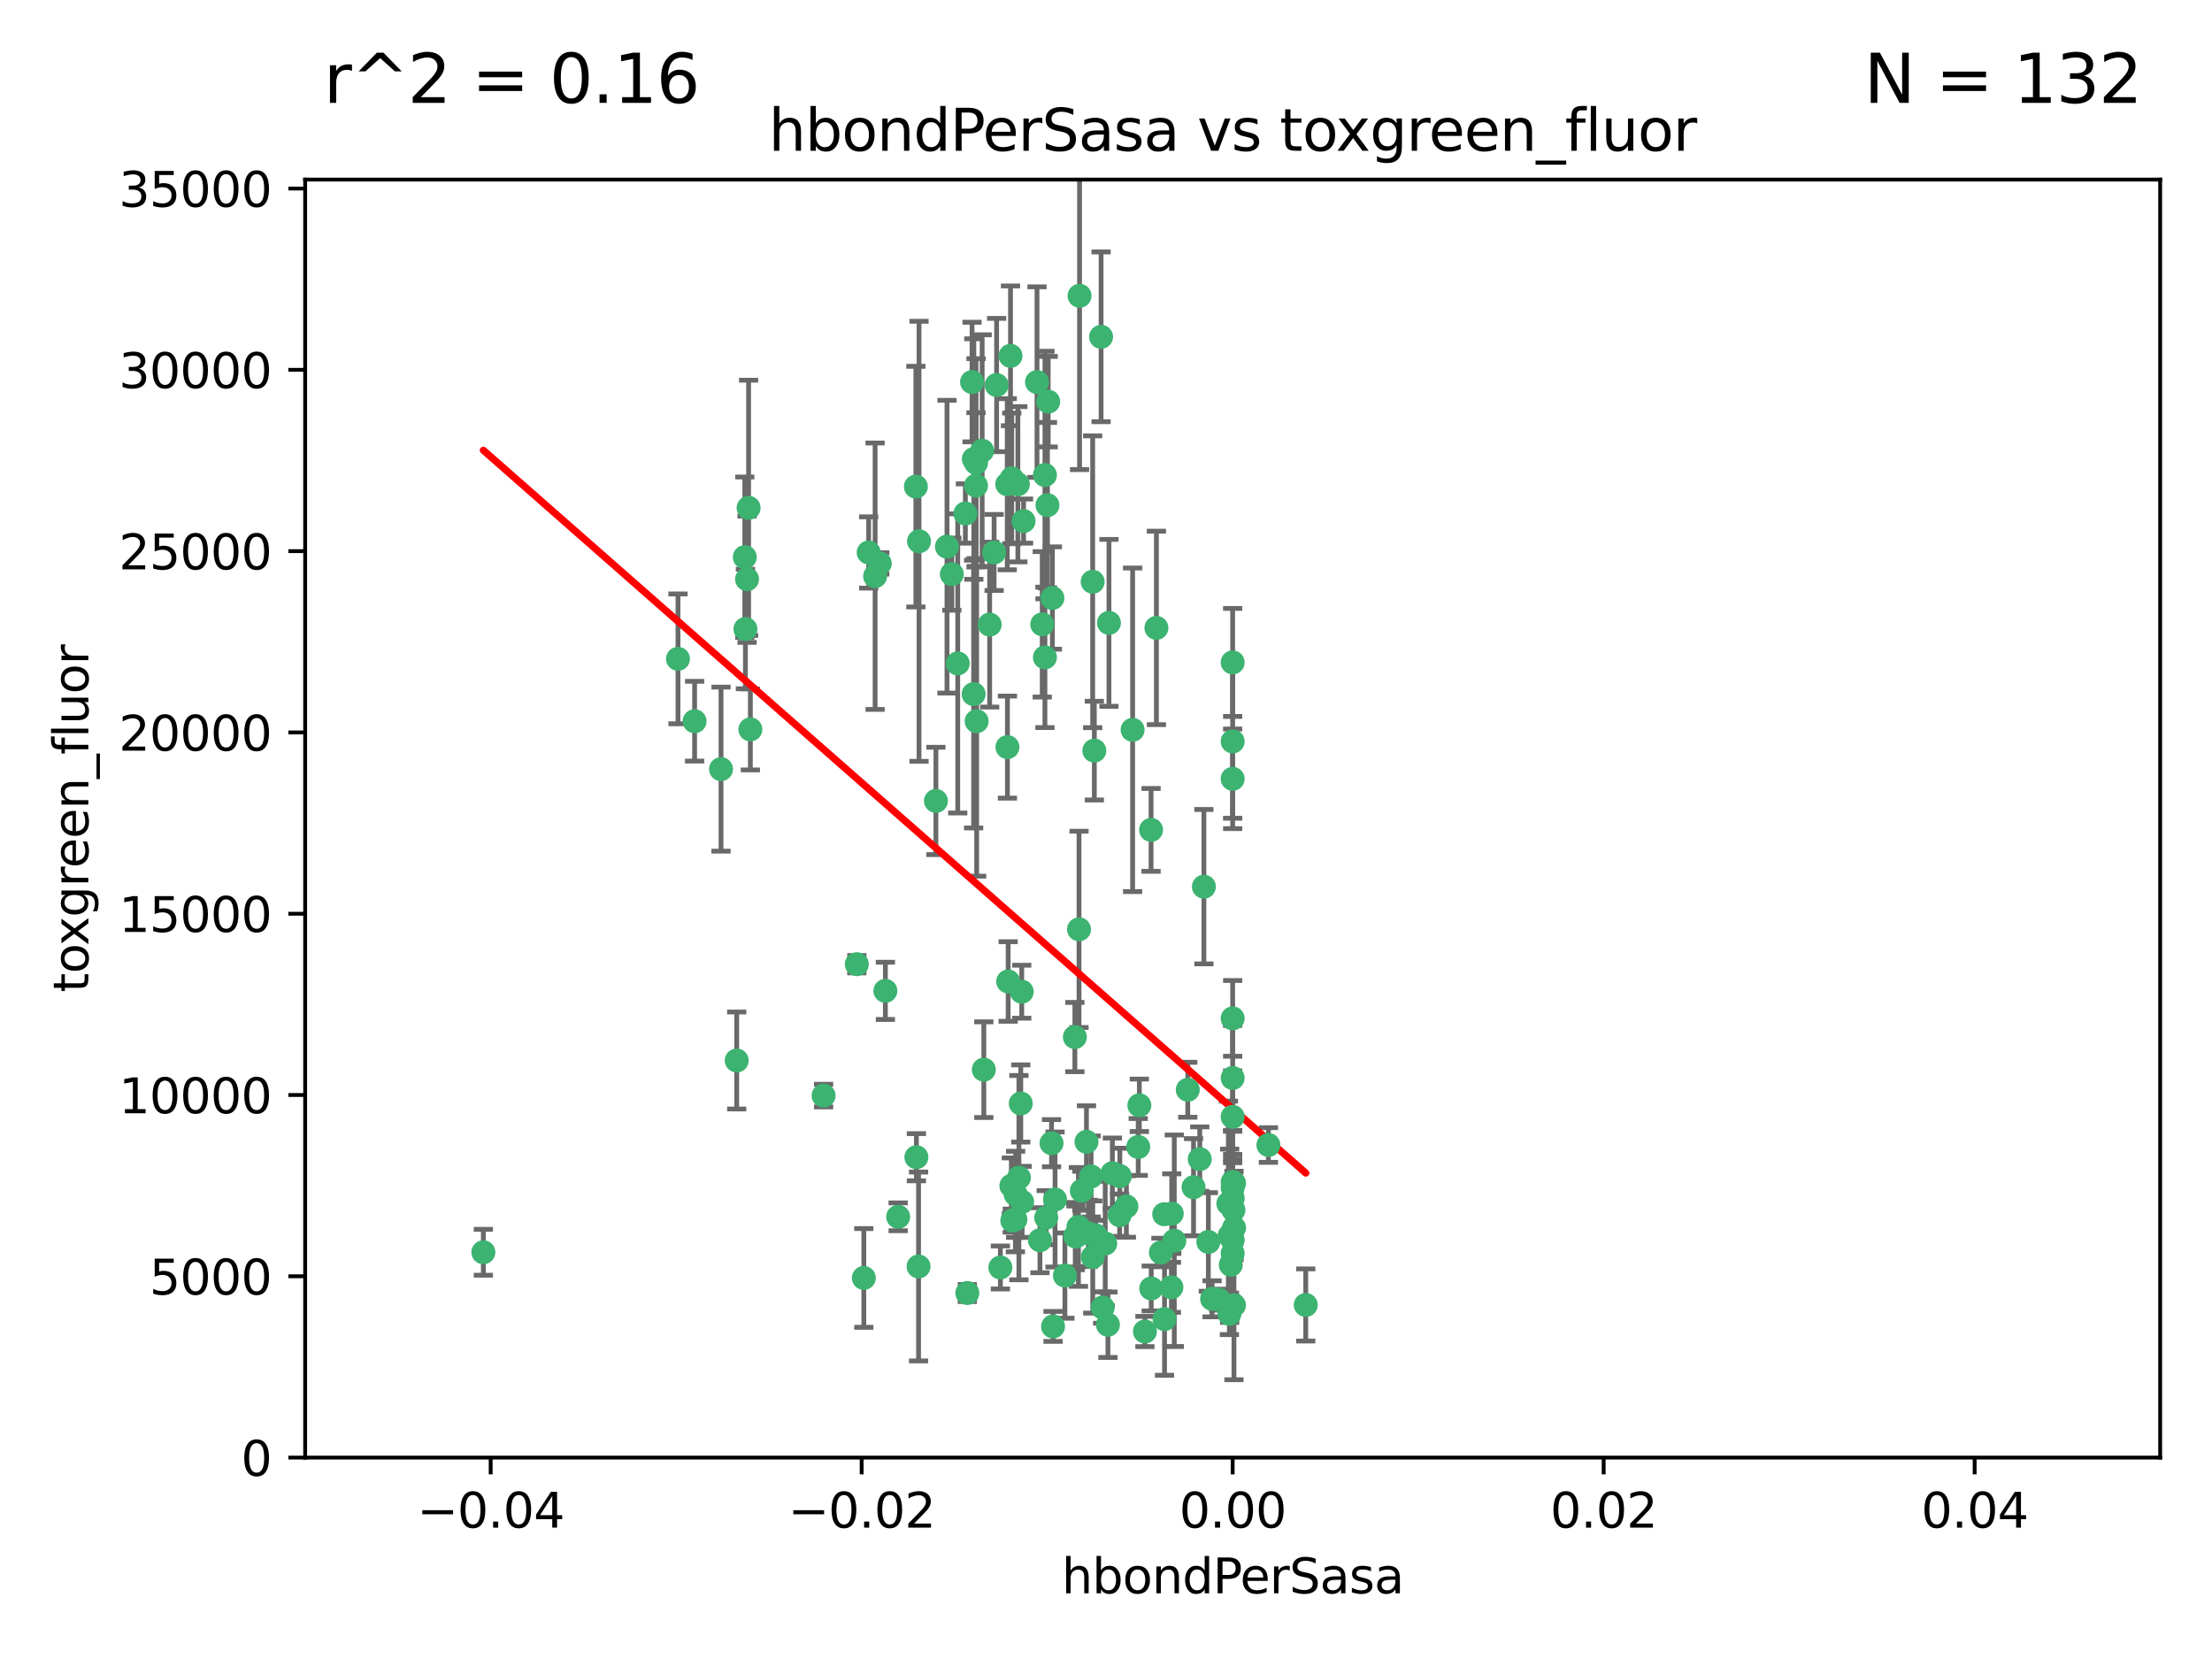 <?xml version="1.0" encoding="utf-8" standalone="no"?>
<!DOCTYPE svg PUBLIC "-//W3C//DTD SVG 1.1//EN"
  "http://www.w3.org/Graphics/SVG/1.1/DTD/svg11.dtd">
<svg xmlns:xlink="http://www.w3.org/1999/xlink" width="460.8pt" height="345.6pt" viewBox="0 0 460.8 345.6" xmlns="http://www.w3.org/2000/svg" version="1.1">
 <defs>
  <style type="text/css">*{stroke-linejoin: round; stroke-linecap: butt}</style>
 </defs>
 <g id="figure_1">
  <g id="patch_1">
   <path d="M 0 345.6 
L 460.8 345.6 
L 460.8 0 
L 0 0 
z
" style="fill: #ffffff"/>
  </g>
  <g id="axes_1">
   <g id="patch_2">
    <path d="M 63.571 303.64 
L 450 303.64 
L 450 37.411 
L 63.571 37.411 
z
" style="fill: #ffffff"/>
   </g>
   <g id="PathCollection_1">
    <defs>
     <path id="m283040274a" d="M 0 1.118 
C 0.297 1.118 0.581 1 0.791 0.791 
C 1 0.581 1.118 0.297 1.118 0 
C 1.118 -0.297 1 -0.581 0.791 -0.791 
C 0.581 -1 0.297 -1.118 0 -1.118 
C -0.297 -1.118 -0.581 -1 -0.791 -0.791 
C -1 -0.581 -1.118 -0.297 -1.118 0 
C -1.118 0.297 -1 0.581 -0.791 0.791 
C -0.581 1 -0.297 1.118 0 1.118 
z
" style="stroke: #3cb371"/>
    </defs>
    <g clip-path="url(#pc2aff4d917)">
     <use xlink:href="#m283040274a" x="207.091" y="115.09" style="fill: #3cb371; stroke: #3cb371"/>
     <use xlink:href="#m283040274a" x="216.026" y="79.593" style="fill: #3cb371; stroke: #3cb371"/>
     <use xlink:href="#m283040274a" x="190.794" y="101.372" style="fill: #3cb371; stroke: #3cb371"/>
     <use xlink:href="#m283040274a" x="217.677" y="136.942" style="fill: #3cb371; stroke: #3cb371"/>
     <use xlink:href="#m283040274a" x="155.626" y="120.662" style="fill: #3cb371; stroke: #3cb371"/>
     <use xlink:href="#m283040274a" x="203.329" y="96.415" style="fill: #3cb371; stroke: #3cb371"/>
     <use xlink:href="#m283040274a" x="180.96" y="115.091" style="fill: #3cb371; stroke: #3cb371"/>
     <use xlink:href="#m283040274a" x="224.89" y="61.614" style="fill: #3cb371; stroke: #3cb371"/>
     <use xlink:href="#m283040274a" x="100.691" y="260.87" style="fill: #3cb371; stroke: #3cb371"/>
     <use xlink:href="#m283040274a" x="218.359" y="83.673" style="fill: #3cb371; stroke: #3cb371"/>
     <use xlink:href="#m283040274a" x="155.286" y="131.033" style="fill: #3cb371; stroke: #3cb371"/>
     <use xlink:href="#m283040274a" x="207.613" y="80.209" style="fill: #3cb371; stroke: #3cb371"/>
     <use xlink:href="#m283040274a" x="203.319" y="101.166" style="fill: #3cb371; stroke: #3cb371"/>
     <use xlink:href="#m283040274a" x="210.508" y="74.129" style="fill: #3cb371; stroke: #3cb371"/>
     <use xlink:href="#m283040274a" x="150.202" y="160.224" style="fill: #3cb371; stroke: #3cb371"/>
     <use xlink:href="#m283040274a" x="156.315" y="151.945" style="fill: #3cb371; stroke: #3cb371"/>
     <use xlink:href="#m283040274a" x="191.45" y="112.761" style="fill: #3cb371; stroke: #3cb371"/>
     <use xlink:href="#m283040274a" x="198.284" y="119.604" style="fill: #3cb371; stroke: #3cb371"/>
     <use xlink:href="#m283040274a" x="202.826" y="144.591" style="fill: #3cb371; stroke: #3cb371"/>
     <use xlink:href="#m283040274a" x="209.828" y="100.872" style="fill: #3cb371; stroke: #3cb371"/>
     <use xlink:href="#m283040274a" x="155.154" y="116.067" style="fill: #3cb371; stroke: #3cb371"/>
     <use xlink:href="#m283040274a" x="153.471" y="220.921" style="fill: #3cb371; stroke: #3cb371"/>
     <use xlink:href="#m283040274a" x="202.866" y="95.624" style="fill: #3cb371; stroke: #3cb371"/>
     <use xlink:href="#m283040274a" x="212.043" y="100.88" style="fill: #3cb371; stroke: #3cb371"/>
     <use xlink:href="#m283040274a" x="155.948" y="105.788" style="fill: #3cb371; stroke: #3cb371"/>
     <use xlink:href="#m283040274a" x="206.164" y="130.114" style="fill: #3cb371; stroke: #3cb371"/>
     <use xlink:href="#m283040274a" x="197.274" y="113.883" style="fill: #3cb371; stroke: #3cb371"/>
     <use xlink:href="#m283040274a" x="199.515" y="138.203" style="fill: #3cb371; stroke: #3cb371"/>
     <use xlink:href="#m283040274a" x="201.107" y="106.972" style="fill: #3cb371; stroke: #3cb371"/>
     <use xlink:href="#m283040274a" x="212.848" y="206.592" style="fill: #3cb371; stroke: #3cb371"/>
     <use xlink:href="#m283040274a" x="219.231" y="124.576" style="fill: #3cb371; stroke: #3cb371"/>
     <use xlink:href="#m283040274a" x="210.768" y="99.654" style="fill: #3cb371; stroke: #3cb371"/>
     <use xlink:href="#m283040274a" x="241.838" y="260.914" style="fill: #3cb371; stroke: #3cb371"/>
     <use xlink:href="#m283040274a" x="264.233" y="238.523" style="fill: #3cb371; stroke: #3cb371"/>
     <use xlink:href="#m283040274a" x="212.255" y="245.325" style="fill: #3cb371; stroke: #3cb371"/>
     <use xlink:href="#m283040274a" x="217.678" y="98.96" style="fill: #3cb371; stroke: #3cb371"/>
     <use xlink:href="#m283040274a" x="219.368" y="276.318" style="fill: #3cb371; stroke: #3cb371"/>
     <use xlink:href="#m283040274a" x="213.226" y="108.552" style="fill: #3cb371; stroke: #3cb371"/>
     <use xlink:href="#m283040274a" x="217.118" y="130.059" style="fill: #3cb371; stroke: #3cb371"/>
     <use xlink:href="#m283040274a" x="202.496" y="79.585" style="fill: #3cb371; stroke: #3cb371"/>
     <use xlink:href="#m283040274a" x="209.868" y="155.635" style="fill: #3cb371; stroke: #3cb371"/>
     <use xlink:href="#m283040274a" x="210.018" y="204.462" style="fill: #3cb371; stroke: #3cb371"/>
     <use xlink:href="#m283040274a" x="184.442" y="206.41" style="fill: #3cb371; stroke: #3cb371"/>
     <use xlink:href="#m283040274a" x="182.301" y="120.034" style="fill: #3cb371; stroke: #3cb371"/>
     <use xlink:href="#m283040274a" x="210.682" y="247.024" style="fill: #3cb371; stroke: #3cb371"/>
     <use xlink:href="#m283040274a" x="247.436" y="227.018" style="fill: #3cb371; stroke: #3cb371"/>
     <use xlink:href="#m283040274a" x="204.6" y="93.895" style="fill: #3cb371; stroke: #3cb371"/>
     <use xlink:href="#m283040274a" x="183.273" y="117.366" style="fill: #3cb371; stroke: #3cb371"/>
     <use xlink:href="#m283040274a" x="227.624" y="121.191" style="fill: #3cb371; stroke: #3cb371"/>
     <use xlink:href="#m283040274a" x="229.376" y="70.169" style="fill: #3cb371; stroke: #3cb371"/>
     <use xlink:href="#m283040274a" x="194.968" y="166.847" style="fill: #3cb371; stroke: #3cb371"/>
     <use xlink:href="#m283040274a" x="201.512" y="269.359" style="fill: #3cb371; stroke: #3cb371"/>
     <use xlink:href="#m283040274a" x="244.095" y="252.825" style="fill: #3cb371; stroke: #3cb371"/>
     <use xlink:href="#m283040274a" x="144.699" y="150.242" style="fill: #3cb371; stroke: #3cb371"/>
     <use xlink:href="#m283040274a" x="227.293" y="245.077" style="fill: #3cb371; stroke: #3cb371"/>
     <use xlink:href="#m283040274a" x="211.576" y="248.804" style="fill: #3cb371; stroke: #3cb371"/>
     <use xlink:href="#m283040274a" x="141.236" y="137.251" style="fill: #3cb371; stroke: #3cb371"/>
     <use xlink:href="#m283040274a" x="242.524" y="252.947" style="fill: #3cb371; stroke: #3cb371"/>
     <use xlink:href="#m283040274a" x="230.238" y="259.045" style="fill: #3cb371; stroke: #3cb371"/>
     <use xlink:href="#m283040274a" x="190.904" y="241.067" style="fill: #3cb371; stroke: #3cb371"/>
     <use xlink:href="#m283040274a" x="228.261" y="257.342" style="fill: #3cb371; stroke: #3cb371"/>
     <use xlink:href="#m283040274a" x="256.786" y="137.993" style="fill: #3cb371; stroke: #3cb371"/>
     <use xlink:href="#m283040274a" x="208.395" y="264.042" style="fill: #3cb371; stroke: #3cb371"/>
     <use xlink:href="#m283040274a" x="237.346" y="230.255" style="fill: #3cb371; stroke: #3cb371"/>
     <use xlink:href="#m283040274a" x="233.235" y="253.148" style="fill: #3cb371; stroke: #3cb371"/>
     <use xlink:href="#m283040274a" x="252.503" y="270.567" style="fill: #3cb371; stroke: #3cb371"/>
     <use xlink:href="#m283040274a" x="224.78" y="193.597" style="fill: #3cb371; stroke: #3cb371"/>
     <use xlink:href="#m283040274a" x="256.948" y="252.069" style="fill: #3cb371; stroke: #3cb371"/>
     <use xlink:href="#m283040274a" x="219.786" y="249.877" style="fill: #3cb371; stroke: #3cb371"/>
     <use xlink:href="#m283040274a" x="256.786" y="247.376" style="fill: #3cb371; stroke: #3cb371"/>
     <use xlink:href="#m283040274a" x="244.027" y="268.169" style="fill: #3cb371; stroke: #3cb371"/>
     <use xlink:href="#m283040274a" x="216.639" y="258.358" style="fill: #3cb371; stroke: #3cb371"/>
     <use xlink:href="#m283040274a" x="256.397" y="263.481" style="fill: #3cb371; stroke: #3cb371"/>
     <use xlink:href="#m283040274a" x="257.072" y="255.775" style="fill: #3cb371; stroke: #3cb371"/>
     <use xlink:href="#m283040274a" x="238.508" y="277.375" style="fill: #3cb371; stroke: #3cb371"/>
     <use xlink:href="#m283040274a" x="234.644" y="251.323" style="fill: #3cb371; stroke: #3cb371"/>
     <use xlink:href="#m283040274a" x="253.875" y="270.746" style="fill: #3cb371; stroke: #3cb371"/>
     <use xlink:href="#m283040274a" x="229.709" y="272.382" style="fill: #3cb371; stroke: #3cb371"/>
     <use xlink:href="#m283040274a" x="204.948" y="222.83" style="fill: #3cb371; stroke: #3cb371"/>
     <use xlink:href="#m283040274a" x="191.354" y="263.833" style="fill: #3cb371; stroke: #3cb371"/>
     <use xlink:href="#m283040274a" x="237.113" y="238.934" style="fill: #3cb371; stroke: #3cb371"/>
     <use xlink:href="#m283040274a" x="212.925" y="250.369" style="fill: #3cb371; stroke: #3cb371"/>
     <use xlink:href="#m283040274a" x="203.457" y="150.246" style="fill: #3cb371; stroke: #3cb371"/>
     <use xlink:href="#m283040274a" x="219.055" y="238.149" style="fill: #3cb371; stroke: #3cb371"/>
     <use xlink:href="#m283040274a" x="226.333" y="237.859" style="fill: #3cb371; stroke: #3cb371"/>
     <use xlink:href="#m283040274a" x="244.625" y="258.47" style="fill: #3cb371; stroke: #3cb371"/>
     <use xlink:href="#m283040274a" x="178.492" y="200.861" style="fill: #3cb371; stroke: #3cb371"/>
     <use xlink:href="#m283040274a" x="233.286" y="245.005" style="fill: #3cb371; stroke: #3cb371"/>
     <use xlink:href="#m283040274a" x="221.839" y="265.728" style="fill: #3cb371; stroke: #3cb371"/>
     <use xlink:href="#m283040274a" x="217.943" y="253.655" style="fill: #3cb371; stroke: #3cb371"/>
     <use xlink:href="#m283040274a" x="187.102" y="253.482" style="fill: #3cb371; stroke: #3cb371"/>
     <use xlink:href="#m283040274a" x="235.946" y="152.035" style="fill: #3cb371; stroke: #3cb371"/>
     <use xlink:href="#m283040274a" x="230.801" y="275.967" style="fill: #3cb371; stroke: #3cb371"/>
     <use xlink:href="#m283040274a" x="231.733" y="244.401" style="fill: #3cb371; stroke: #3cb371"/>
     <use xlink:href="#m283040274a" x="179.951" y="266.22" style="fill: #3cb371; stroke: #3cb371"/>
     <use xlink:href="#m283040274a" x="224.656" y="255.591" style="fill: #3cb371; stroke: #3cb371"/>
     <use xlink:href="#m283040274a" x="256.786" y="212.147" style="fill: #3cb371; stroke: #3cb371"/>
     <use xlink:href="#m283040274a" x="211.526" y="254.022" style="fill: #3cb371; stroke: #3cb371"/>
     <use xlink:href="#m283040274a" x="227.97" y="156.366" style="fill: #3cb371; stroke: #3cb371"/>
     <use xlink:href="#m283040274a" x="250.795" y="184.712" style="fill: #3cb371; stroke: #3cb371"/>
     <use xlink:href="#m283040274a" x="256.786" y="258.32" style="fill: #3cb371; stroke: #3cb371"/>
     <use xlink:href="#m283040274a" x="224.129" y="257.576" style="fill: #3cb371; stroke: #3cb371"/>
     <use xlink:href="#m283040274a" x="225.369" y="248.058" style="fill: #3cb371; stroke: #3cb371"/>
     <use xlink:href="#m283040274a" x="240.902" y="130.801" style="fill: #3cb371; stroke: #3cb371"/>
     <use xlink:href="#m283040274a" x="257.056" y="271.896" style="fill: #3cb371; stroke: #3cb371"/>
     <use xlink:href="#m283040274a" x="226.725" y="256.929" style="fill: #3cb371; stroke: #3cb371"/>
     <use xlink:href="#m283040274a" x="256.786" y="224.561" style="fill: #3cb371; stroke: #3cb371"/>
     <use xlink:href="#m283040274a" x="249.932" y="241.464" style="fill: #3cb371; stroke: #3cb371"/>
     <use xlink:href="#m283040274a" x="256.109" y="273.685" style="fill: #3cb371; stroke: #3cb371"/>
     <use xlink:href="#m283040274a" x="210.881" y="254.285" style="fill: #3cb371; stroke: #3cb371"/>
     <use xlink:href="#m283040274a" x="256.159" y="257.429" style="fill: #3cb371; stroke: #3cb371"/>
     <use xlink:href="#m283040274a" x="242.595" y="274.795" style="fill: #3cb371; stroke: #3cb371"/>
     <use xlink:href="#m283040274a" x="223.915" y="216.039" style="fill: #3cb371; stroke: #3cb371"/>
     <use xlink:href="#m283040274a" x="256.786" y="154.457" style="fill: #3cb371; stroke: #3cb371"/>
     <use xlink:href="#m283040274a" x="239.822" y="268.409" style="fill: #3cb371; stroke: #3cb371"/>
     <use xlink:href="#m283040274a" x="218.205" y="105.234" style="fill: #3cb371; stroke: #3cb371"/>
     <use xlink:href="#m283040274a" x="256.786" y="261.112" style="fill: #3cb371; stroke: #3cb371"/>
     <use xlink:href="#m283040274a" x="272.013" y="271.847" style="fill: #3cb371; stroke: #3cb371"/>
     <use xlink:href="#m283040274a" x="227.642" y="261.862" style="fill: #3cb371; stroke: #3cb371"/>
     <use xlink:href="#m283040274a" x="231.015" y="129.752" style="fill: #3cb371; stroke: #3cb371"/>
     <use xlink:href="#m283040274a" x="223.997" y="257.5" style="fill: #3cb371; stroke: #3cb371"/>
     <use xlink:href="#m283040274a" x="256.786" y="232.65" style="fill: #3cb371; stroke: #3cb371"/>
     <use xlink:href="#m283040274a" x="251.718" y="258.72" style="fill: #3cb371; stroke: #3cb371"/>
     <use xlink:href="#m283040274a" x="239.788" y="172.883" style="fill: #3cb371; stroke: #3cb371"/>
     <use xlink:href="#m283040274a" x="256.786" y="246.235" style="fill: #3cb371; stroke: #3cb371"/>
     <use xlink:href="#m283040274a" x="248.636" y="247.319" style="fill: #3cb371; stroke: #3cb371"/>
     <use xlink:href="#m283040274a" x="257.069" y="246.485" style="fill: #3cb371; stroke: #3cb371"/>
     <use xlink:href="#m283040274a" x="212.645" y="229.873" style="fill: #3cb371; stroke: #3cb371"/>
     <use xlink:href="#m283040274a" x="171.569" y="228.234" style="fill: #3cb371; stroke: #3cb371"/>
     <use xlink:href="#m283040274a" x="256.786" y="162.243" style="fill: #3cb371; stroke: #3cb371"/>
     <use xlink:href="#m283040274a" x="255.894" y="250.721" style="fill: #3cb371; stroke: #3cb371"/>
     <use xlink:href="#m283040274a" x="256.786" y="249.638" style="fill: #3cb371; stroke: #3cb371"/>
    </g>
   </g>
   <g id="matplotlib.axis_1">
    <g id="xtick_1">
     <g id="line2d_1">
      <defs>
       <path id="mfb17e50f32" d="M 0 0 
L 0 3.5 
" style="stroke: #000000; stroke-width: 0.8"/>
      </defs>
      <g>
       <use xlink:href="#mfb17e50f32" x="102.214" y="303.64" style="stroke: #000000; stroke-width: 0.8"/>
      </g>
     </g>
     <g id="text_1">
      <!-- −0.04 -->
      <g transform="translate(86.891 318.238)scale(0.1 -0.1)">
       <defs>
        <path id="DejaVuSans-2212" d="M 678 2272 
L 4684 2272 
L 4684 1741 
L 678 1741 
L 678 2272 
z
" transform="scale(0.016)"/>
        <path id="DejaVuSans-30" d="M 2034 4250 
Q 1547 4250 1301 3770 
Q 1056 3291 1056 2328 
Q 1056 1369 1301 889 
Q 1547 409 2034 409 
Q 2525 409 2770 889 
Q 3016 1369 3016 2328 
Q 3016 3291 2770 3770 
Q 2525 4250 2034 4250 
z
M 2034 4750 
Q 2819 4750 3233 4129 
Q 3647 3509 3647 2328 
Q 3647 1150 3233 529 
Q 2819 -91 2034 -91 
Q 1250 -91 836 529 
Q 422 1150 422 2328 
Q 422 3509 836 4129 
Q 1250 4750 2034 4750 
z
" transform="scale(0.016)"/>
        <path id="DejaVuSans-2e" d="M 684 794 
L 1344 794 
L 1344 0 
L 684 0 
L 684 794 
z
" transform="scale(0.016)"/>
        <path id="DejaVuSans-34" d="M 2419 4116 
L 825 1625 
L 2419 1625 
L 2419 4116 
z
M 2253 4666 
L 3047 4666 
L 3047 1625 
L 3713 1625 
L 3713 1100 
L 3047 1100 
L 3047 0 
L 2419 0 
L 2419 1100 
L 313 1100 
L 313 1709 
L 2253 4666 
z
" transform="scale(0.016)"/>
       </defs>
       <use xlink:href="#DejaVuSans-2212"/>
       <use xlink:href="#DejaVuSans-30" x="83.789"/>
       <use xlink:href="#DejaVuSans-2e" x="147.412"/>
       <use xlink:href="#DejaVuSans-30" x="179.199"/>
       <use xlink:href="#DejaVuSans-34" x="242.822"/>
      </g>
     </g>
    </g>
    <g id="xtick_2">
     <g id="line2d_2">
      <g>
       <use xlink:href="#mfb17e50f32" x="179.5" y="303.64" style="stroke: #000000; stroke-width: 0.8"/>
      </g>
     </g>
     <g id="text_2">
      <!-- −0.02 -->
      <g transform="translate(164.177 318.238)scale(0.1 -0.1)">
       <defs>
        <path id="DejaVuSans-32" d="M 1228 531 
L 3431 531 
L 3431 0 
L 469 0 
L 469 531 
Q 828 903 1448 1529 
Q 2069 2156 2228 2338 
Q 2531 2678 2651 2914 
Q 2772 3150 2772 3378 
Q 2772 3750 2511 3984 
Q 2250 4219 1831 4219 
Q 1534 4219 1204 4116 
Q 875 4013 500 3803 
L 500 4441 
Q 881 4594 1212 4672 
Q 1544 4750 1819 4750 
Q 2544 4750 2975 4387 
Q 3406 4025 3406 3419 
Q 3406 3131 3298 2873 
Q 3191 2616 2906 2266 
Q 2828 2175 2409 1742 
Q 1991 1309 1228 531 
z
" transform="scale(0.016)"/>
       </defs>
       <use xlink:href="#DejaVuSans-2212"/>
       <use xlink:href="#DejaVuSans-30" x="83.789"/>
       <use xlink:href="#DejaVuSans-2e" x="147.412"/>
       <use xlink:href="#DejaVuSans-30" x="179.199"/>
       <use xlink:href="#DejaVuSans-32" x="242.822"/>
      </g>
     </g>
    </g>
    <g id="xtick_3">
     <g id="line2d_3">
      <g>
       <use xlink:href="#mfb17e50f32" x="256.786" y="303.64" style="stroke: #000000; stroke-width: 0.8"/>
      </g>
     </g>
     <g id="text_3">
      <!-- 0.00 -->
      <g transform="translate(245.653 318.238)scale(0.1 -0.1)">
       <use xlink:href="#DejaVuSans-30"/>
       <use xlink:href="#DejaVuSans-2e" x="63.623"/>
       <use xlink:href="#DejaVuSans-30" x="95.41"/>
       <use xlink:href="#DejaVuSans-30" x="159.033"/>
      </g>
     </g>
    </g>
    <g id="xtick_4">
     <g id="line2d_4">
      <g>
       <use xlink:href="#mfb17e50f32" x="334.071" y="303.64" style="stroke: #000000; stroke-width: 0.8"/>
      </g>
     </g>
     <g id="text_4">
      <!-- 0.02 -->
      <g transform="translate(322.939 318.238)scale(0.1 -0.1)">
       <use xlink:href="#DejaVuSans-30"/>
       <use xlink:href="#DejaVuSans-2e" x="63.623"/>
       <use xlink:href="#DejaVuSans-30" x="95.41"/>
       <use xlink:href="#DejaVuSans-32" x="159.033"/>
      </g>
     </g>
    </g>
    <g id="xtick_5">
     <g id="line2d_5">
      <g>
       <use xlink:href="#mfb17e50f32" x="411.357" y="303.64" style="stroke: #000000; stroke-width: 0.8"/>
      </g>
     </g>
     <g id="text_5">
      <!-- 0.04 -->
      <g transform="translate(400.224 318.238)scale(0.1 -0.1)">
       <use xlink:href="#DejaVuSans-30"/>
       <use xlink:href="#DejaVuSans-2e" x="63.623"/>
       <use xlink:href="#DejaVuSans-30" x="95.41"/>
       <use xlink:href="#DejaVuSans-34" x="159.033"/>
      </g>
     </g>
    </g>
    <g id="text_6">
     <!-- hbondPerSasa -->
     <g transform="translate(221.168 331.917)scale(0.1 -0.1)">
      <defs>
       <path id="DejaVuSans-68" d="M 3513 2113 
L 3513 0 
L 2938 0 
L 2938 2094 
Q 2938 2591 2744 2837 
Q 2550 3084 2163 3084 
Q 1697 3084 1428 2787 
Q 1159 2491 1159 1978 
L 1159 0 
L 581 0 
L 581 4863 
L 1159 4863 
L 1159 2956 
Q 1366 3272 1645 3428 
Q 1925 3584 2291 3584 
Q 2894 3584 3203 3211 
Q 3513 2838 3513 2113 
z
" transform="scale(0.016)"/>
       <path id="DejaVuSans-62" d="M 3116 1747 
Q 3116 2381 2855 2742 
Q 2594 3103 2138 3103 
Q 1681 3103 1420 2742 
Q 1159 2381 1159 1747 
Q 1159 1113 1420 752 
Q 1681 391 2138 391 
Q 2594 391 2855 752 
Q 3116 1113 3116 1747 
z
M 1159 2969 
Q 1341 3281 1617 3432 
Q 1894 3584 2278 3584 
Q 2916 3584 3314 3078 
Q 3713 2572 3713 1747 
Q 3713 922 3314 415 
Q 2916 -91 2278 -91 
Q 1894 -91 1617 61 
Q 1341 213 1159 525 
L 1159 0 
L 581 0 
L 581 4863 
L 1159 4863 
L 1159 2969 
z
" transform="scale(0.016)"/>
       <path id="DejaVuSans-6f" d="M 1959 3097 
Q 1497 3097 1228 2736 
Q 959 2375 959 1747 
Q 959 1119 1226 758 
Q 1494 397 1959 397 
Q 2419 397 2687 759 
Q 2956 1122 2956 1747 
Q 2956 2369 2687 2733 
Q 2419 3097 1959 3097 
z
M 1959 3584 
Q 2709 3584 3137 3096 
Q 3566 2609 3566 1747 
Q 3566 888 3137 398 
Q 2709 -91 1959 -91 
Q 1206 -91 779 398 
Q 353 888 353 1747 
Q 353 2609 779 3096 
Q 1206 3584 1959 3584 
z
" transform="scale(0.016)"/>
       <path id="DejaVuSans-6e" d="M 3513 2113 
L 3513 0 
L 2938 0 
L 2938 2094 
Q 2938 2591 2744 2837 
Q 2550 3084 2163 3084 
Q 1697 3084 1428 2787 
Q 1159 2491 1159 1978 
L 1159 0 
L 581 0 
L 581 3500 
L 1159 3500 
L 1159 2956 
Q 1366 3272 1645 3428 
Q 1925 3584 2291 3584 
Q 2894 3584 3203 3211 
Q 3513 2838 3513 2113 
z
" transform="scale(0.016)"/>
       <path id="DejaVuSans-64" d="M 2906 2969 
L 2906 4863 
L 3481 4863 
L 3481 0 
L 2906 0 
L 2906 525 
Q 2725 213 2448 61 
Q 2172 -91 1784 -91 
Q 1150 -91 751 415 
Q 353 922 353 1747 
Q 353 2572 751 3078 
Q 1150 3584 1784 3584 
Q 2172 3584 2448 3432 
Q 2725 3281 2906 2969 
z
M 947 1747 
Q 947 1113 1208 752 
Q 1469 391 1925 391 
Q 2381 391 2643 752 
Q 2906 1113 2906 1747 
Q 2906 2381 2643 2742 
Q 2381 3103 1925 3103 
Q 1469 3103 1208 2742 
Q 947 2381 947 1747 
z
" transform="scale(0.016)"/>
       <path id="DejaVuSans-50" d="M 1259 4147 
L 1259 2394 
L 2053 2394 
Q 2494 2394 2734 2622 
Q 2975 2850 2975 3272 
Q 2975 3691 2734 3919 
Q 2494 4147 2053 4147 
L 1259 4147 
z
M 628 4666 
L 2053 4666 
Q 2838 4666 3239 4311 
Q 3641 3956 3641 3272 
Q 3641 2581 3239 2228 
Q 2838 1875 2053 1875 
L 1259 1875 
L 1259 0 
L 628 0 
L 628 4666 
z
" transform="scale(0.016)"/>
       <path id="DejaVuSans-65" d="M 3597 1894 
L 3597 1613 
L 953 1613 
Q 991 1019 1311 708 
Q 1631 397 2203 397 
Q 2534 397 2845 478 
Q 3156 559 3463 722 
L 3463 178 
Q 3153 47 2828 -22 
Q 2503 -91 2169 -91 
Q 1331 -91 842 396 
Q 353 884 353 1716 
Q 353 2575 817 3079 
Q 1281 3584 2069 3584 
Q 2775 3584 3186 3129 
Q 3597 2675 3597 1894 
z
M 3022 2063 
Q 3016 2534 2758 2815 
Q 2500 3097 2075 3097 
Q 1594 3097 1305 2825 
Q 1016 2553 972 2059 
L 3022 2063 
z
" transform="scale(0.016)"/>
       <path id="DejaVuSans-72" d="M 2631 2963 
Q 2534 3019 2420 3045 
Q 2306 3072 2169 3072 
Q 1681 3072 1420 2755 
Q 1159 2438 1159 1844 
L 1159 0 
L 581 0 
L 581 3500 
L 1159 3500 
L 1159 2956 
Q 1341 3275 1631 3429 
Q 1922 3584 2338 3584 
Q 2397 3584 2469 3576 
Q 2541 3569 2628 3553 
L 2631 2963 
z
" transform="scale(0.016)"/>
       <path id="DejaVuSans-53" d="M 3425 4513 
L 3425 3897 
Q 3066 4069 2747 4153 
Q 2428 4238 2131 4238 
Q 1616 4238 1336 4038 
Q 1056 3838 1056 3469 
Q 1056 3159 1242 3001 
Q 1428 2844 1947 2747 
L 2328 2669 
Q 3034 2534 3370 2195 
Q 3706 1856 3706 1288 
Q 3706 609 3251 259 
Q 2797 -91 1919 -91 
Q 1588 -91 1214 -16 
Q 841 59 441 206 
L 441 856 
Q 825 641 1194 531 
Q 1563 422 1919 422 
Q 2459 422 2753 634 
Q 3047 847 3047 1241 
Q 3047 1584 2836 1778 
Q 2625 1972 2144 2069 
L 1759 2144 
Q 1053 2284 737 2584 
Q 422 2884 422 3419 
Q 422 4038 858 4394 
Q 1294 4750 2059 4750 
Q 2388 4750 2728 4690 
Q 3069 4631 3425 4513 
z
" transform="scale(0.016)"/>
       <path id="DejaVuSans-61" d="M 2194 1759 
Q 1497 1759 1228 1600 
Q 959 1441 959 1056 
Q 959 750 1161 570 
Q 1363 391 1709 391 
Q 2188 391 2477 730 
Q 2766 1069 2766 1631 
L 2766 1759 
L 2194 1759 
z
M 3341 1997 
L 3341 0 
L 2766 0 
L 2766 531 
Q 2569 213 2275 61 
Q 1981 -91 1556 -91 
Q 1019 -91 701 211 
Q 384 513 384 1019 
Q 384 1609 779 1909 
Q 1175 2209 1959 2209 
L 2766 2209 
L 2766 2266 
Q 2766 2663 2505 2880 
Q 2244 3097 1772 3097 
Q 1472 3097 1187 3025 
Q 903 2953 641 2809 
L 641 3341 
Q 956 3463 1253 3523 
Q 1550 3584 1831 3584 
Q 2591 3584 2966 3190 
Q 3341 2797 3341 1997 
z
" transform="scale(0.016)"/>
       <path id="DejaVuSans-73" d="M 2834 3397 
L 2834 2853 
Q 2591 2978 2328 3040 
Q 2066 3103 1784 3103 
Q 1356 3103 1142 2972 
Q 928 2841 928 2578 
Q 928 2378 1081 2264 
Q 1234 2150 1697 2047 
L 1894 2003 
Q 2506 1872 2764 1633 
Q 3022 1394 3022 966 
Q 3022 478 2636 193 
Q 2250 -91 1575 -91 
Q 1294 -91 989 -36 
Q 684 19 347 128 
L 347 722 
Q 666 556 975 473 
Q 1284 391 1588 391 
Q 1994 391 2212 530 
Q 2431 669 2431 922 
Q 2431 1156 2273 1281 
Q 2116 1406 1581 1522 
L 1381 1569 
Q 847 1681 609 1914 
Q 372 2147 372 2553 
Q 372 3047 722 3315 
Q 1072 3584 1716 3584 
Q 2034 3584 2315 3537 
Q 2597 3491 2834 3397 
z
" transform="scale(0.016)"/>
      </defs>
      <use xlink:href="#DejaVuSans-68"/>
      <use xlink:href="#DejaVuSans-62" x="63.379"/>
      <use xlink:href="#DejaVuSans-6f" x="126.855"/>
      <use xlink:href="#DejaVuSans-6e" x="188.037"/>
      <use xlink:href="#DejaVuSans-64" x="251.416"/>
      <use xlink:href="#DejaVuSans-50" x="314.893"/>
      <use xlink:href="#DejaVuSans-65" x="371.57"/>
      <use xlink:href="#DejaVuSans-72" x="433.094"/>
      <use xlink:href="#DejaVuSans-53" x="474.207"/>
      <use xlink:href="#DejaVuSans-61" x="537.684"/>
      <use xlink:href="#DejaVuSans-73" x="598.963"/>
      <use xlink:href="#DejaVuSans-61" x="651.062"/>
     </g>
    </g>
   </g>
   <g id="matplotlib.axis_2">
    <g id="ytick_1">
     <g id="line2d_6">
      <defs>
       <path id="m4d56b5a365" d="M 0 0 
L -3.5 0 
" style="stroke: #000000; stroke-width: 0.8"/>
      </defs>
      <g>
       <use xlink:href="#m4d56b5a365" x="63.571" y="303.64" style="stroke: #000000; stroke-width: 0.8"/>
      </g>
     </g>
     <g id="text_7">
      <!-- 0 -->
      <g transform="translate(50.209 307.439)scale(0.1 -0.1)">
       <use xlink:href="#DejaVuSans-30"/>
      </g>
     </g>
    </g>
    <g id="ytick_2">
     <g id="line2d_7">
      <g>
       <use xlink:href="#m4d56b5a365" x="63.571" y="265.874" style="stroke: #000000; stroke-width: 0.8"/>
      </g>
     </g>
     <g id="text_8">
      <!-- 5000 -->
      <g transform="translate(31.121 269.673)scale(0.1 -0.1)">
       <defs>
        <path id="DejaVuSans-35" d="M 691 4666 
L 3169 4666 
L 3169 4134 
L 1269 4134 
L 1269 2991 
Q 1406 3038 1543 3061 
Q 1681 3084 1819 3084 
Q 2600 3084 3056 2656 
Q 3513 2228 3513 1497 
Q 3513 744 3044 326 
Q 2575 -91 1722 -91 
Q 1428 -91 1123 -41 
Q 819 9 494 109 
L 494 744 
Q 775 591 1075 516 
Q 1375 441 1709 441 
Q 2250 441 2565 725 
Q 2881 1009 2881 1497 
Q 2881 1984 2565 2268 
Q 2250 2553 1709 2553 
Q 1456 2553 1204 2497 
Q 953 2441 691 2322 
L 691 4666 
z
" transform="scale(0.016)"/>
       </defs>
       <use xlink:href="#DejaVuSans-35"/>
       <use xlink:href="#DejaVuSans-30" x="63.623"/>
       <use xlink:href="#DejaVuSans-30" x="127.246"/>
       <use xlink:href="#DejaVuSans-30" x="190.869"/>
      </g>
     </g>
    </g>
    <g id="ytick_3">
     <g id="line2d_8">
      <g>
       <use xlink:href="#m4d56b5a365" x="63.571" y="228.108" style="stroke: #000000; stroke-width: 0.8"/>
      </g>
     </g>
     <g id="text_9">
      <!-- 10000 -->
      <g transform="translate(24.759 231.907)scale(0.1 -0.1)">
       <defs>
        <path id="DejaVuSans-31" d="M 794 531 
L 1825 531 
L 1825 4091 
L 703 3866 
L 703 4441 
L 1819 4666 
L 2450 4666 
L 2450 531 
L 3481 531 
L 3481 0 
L 794 0 
L 794 531 
z
" transform="scale(0.016)"/>
       </defs>
       <use xlink:href="#DejaVuSans-31"/>
       <use xlink:href="#DejaVuSans-30" x="63.623"/>
       <use xlink:href="#DejaVuSans-30" x="127.246"/>
       <use xlink:href="#DejaVuSans-30" x="190.869"/>
       <use xlink:href="#DejaVuSans-30" x="254.492"/>
      </g>
     </g>
    </g>
    <g id="ytick_4">
     <g id="line2d_9">
      <g>
       <use xlink:href="#m4d56b5a365" x="63.571" y="190.342" style="stroke: #000000; stroke-width: 0.8"/>
      </g>
     </g>
     <g id="text_10">
      <!-- 15000 -->
      <g transform="translate(24.759 194.141)scale(0.1 -0.1)">
       <use xlink:href="#DejaVuSans-31"/>
       <use xlink:href="#DejaVuSans-35" x="63.623"/>
       <use xlink:href="#DejaVuSans-30" x="127.246"/>
       <use xlink:href="#DejaVuSans-30" x="190.869"/>
       <use xlink:href="#DejaVuSans-30" x="254.492"/>
      </g>
     </g>
    </g>
    <g id="ytick_5">
     <g id="line2d_10">
      <g>
       <use xlink:href="#m4d56b5a365" x="63.571" y="152.576" style="stroke: #000000; stroke-width: 0.8"/>
      </g>
     </g>
     <g id="text_11">
      <!-- 20000 -->
      <g transform="translate(24.759 156.375)scale(0.1 -0.1)">
       <use xlink:href="#DejaVuSans-32"/>
       <use xlink:href="#DejaVuSans-30" x="63.623"/>
       <use xlink:href="#DejaVuSans-30" x="127.246"/>
       <use xlink:href="#DejaVuSans-30" x="190.869"/>
       <use xlink:href="#DejaVuSans-30" x="254.492"/>
      </g>
     </g>
    </g>
    <g id="ytick_6">
     <g id="line2d_11">
      <g>
       <use xlink:href="#m4d56b5a365" x="63.571" y="114.81" style="stroke: #000000; stroke-width: 0.8"/>
      </g>
     </g>
     <g id="text_12">
      <!-- 25000 -->
      <g transform="translate(24.759 118.609)scale(0.1 -0.1)">
       <use xlink:href="#DejaVuSans-32"/>
       <use xlink:href="#DejaVuSans-35" x="63.623"/>
       <use xlink:href="#DejaVuSans-30" x="127.246"/>
       <use xlink:href="#DejaVuSans-30" x="190.869"/>
       <use xlink:href="#DejaVuSans-30" x="254.492"/>
      </g>
     </g>
    </g>
    <g id="ytick_7">
     <g id="line2d_12">
      <g>
       <use xlink:href="#m4d56b5a365" x="63.571" y="77.044" style="stroke: #000000; stroke-width: 0.8"/>
      </g>
     </g>
     <g id="text_13">
      <!-- 30000 -->
      <g transform="translate(24.759 80.844)scale(0.1 -0.1)">
       <defs>
        <path id="DejaVuSans-33" d="M 2597 2516 
Q 3050 2419 3304 2112 
Q 3559 1806 3559 1356 
Q 3559 666 3084 287 
Q 2609 -91 1734 -91 
Q 1441 -91 1130 -33 
Q 819 25 488 141 
L 488 750 
Q 750 597 1062 519 
Q 1375 441 1716 441 
Q 2309 441 2620 675 
Q 2931 909 2931 1356 
Q 2931 1769 2642 2001 
Q 2353 2234 1838 2234 
L 1294 2234 
L 1294 2753 
L 1863 2753 
Q 2328 2753 2575 2939 
Q 2822 3125 2822 3475 
Q 2822 3834 2567 4026 
Q 2313 4219 1838 4219 
Q 1578 4219 1281 4162 
Q 984 4106 628 3988 
L 628 4550 
Q 988 4650 1302 4700 
Q 1616 4750 1894 4750 
Q 2613 4750 3031 4423 
Q 3450 4097 3450 3541 
Q 3450 3153 3228 2886 
Q 3006 2619 2597 2516 
z
" transform="scale(0.016)"/>
       </defs>
       <use xlink:href="#DejaVuSans-33"/>
       <use xlink:href="#DejaVuSans-30" x="63.623"/>
       <use xlink:href="#DejaVuSans-30" x="127.246"/>
       <use xlink:href="#DejaVuSans-30" x="190.869"/>
       <use xlink:href="#DejaVuSans-30" x="254.492"/>
      </g>
     </g>
    </g>
    <g id="ytick_8">
     <g id="line2d_13">
      <g>
       <use xlink:href="#m4d56b5a365" x="63.571" y="39.278" style="stroke: #000000; stroke-width: 0.8"/>
      </g>
     </g>
     <g id="text_14">
      <!-- 35000 -->
      <g transform="translate(24.759 43.078)scale(0.1 -0.1)">
       <use xlink:href="#DejaVuSans-33"/>
       <use xlink:href="#DejaVuSans-35" x="63.623"/>
       <use xlink:href="#DejaVuSans-30" x="127.246"/>
       <use xlink:href="#DejaVuSans-30" x="190.869"/>
       <use xlink:href="#DejaVuSans-30" x="254.492"/>
      </g>
     </g>
    </g>
    <g id="text_15">
     <!-- toxgreen_fluor -->
     <g transform="translate(18.401 206.72)rotate(-90)scale(0.1 -0.1)">
      <defs>
       <path id="DejaVuSans-74" d="M 1172 4494 
L 1172 3500 
L 2356 3500 
L 2356 3053 
L 1172 3053 
L 1172 1153 
Q 1172 725 1289 603 
Q 1406 481 1766 481 
L 2356 481 
L 2356 0 
L 1766 0 
Q 1100 0 847 248 
Q 594 497 594 1153 
L 594 3053 
L 172 3053 
L 172 3500 
L 594 3500 
L 594 4494 
L 1172 4494 
z
" transform="scale(0.016)"/>
       <path id="DejaVuSans-78" d="M 3513 3500 
L 2247 1797 
L 3578 0 
L 2900 0 
L 1881 1375 
L 863 0 
L 184 0 
L 1544 1831 
L 300 3500 
L 978 3500 
L 1906 2253 
L 2834 3500 
L 3513 3500 
z
" transform="scale(0.016)"/>
       <path id="DejaVuSans-67" d="M 2906 1791 
Q 2906 2416 2648 2759 
Q 2391 3103 1925 3103 
Q 1463 3103 1205 2759 
Q 947 2416 947 1791 
Q 947 1169 1205 825 
Q 1463 481 1925 481 
Q 2391 481 2648 825 
Q 2906 1169 2906 1791 
z
M 3481 434 
Q 3481 -459 3084 -895 
Q 2688 -1331 1869 -1331 
Q 1566 -1331 1297 -1286 
Q 1028 -1241 775 -1147 
L 775 -588 
Q 1028 -725 1275 -790 
Q 1522 -856 1778 -856 
Q 2344 -856 2625 -561 
Q 2906 -266 2906 331 
L 2906 616 
Q 2728 306 2450 153 
Q 2172 0 1784 0 
Q 1141 0 747 490 
Q 353 981 353 1791 
Q 353 2603 747 3093 
Q 1141 3584 1784 3584 
Q 2172 3584 2450 3431 
Q 2728 3278 2906 2969 
L 2906 3500 
L 3481 3500 
L 3481 434 
z
" transform="scale(0.016)"/>
       <path id="DejaVuSans-5f" d="M 3263 -1063 
L 3263 -1509 
L -63 -1509 
L -63 -1063 
L 3263 -1063 
z
" transform="scale(0.016)"/>
       <path id="DejaVuSans-66" d="M 2375 4863 
L 2375 4384 
L 1825 4384 
Q 1516 4384 1395 4259 
Q 1275 4134 1275 3809 
L 1275 3500 
L 2222 3500 
L 2222 3053 
L 1275 3053 
L 1275 0 
L 697 0 
L 697 3053 
L 147 3053 
L 147 3500 
L 697 3500 
L 697 3744 
Q 697 4328 969 4595 
Q 1241 4863 1831 4863 
L 2375 4863 
z
" transform="scale(0.016)"/>
       <path id="DejaVuSans-6c" d="M 603 4863 
L 1178 4863 
L 1178 0 
L 603 0 
L 603 4863 
z
" transform="scale(0.016)"/>
       <path id="DejaVuSans-75" d="M 544 1381 
L 544 3500 
L 1119 3500 
L 1119 1403 
Q 1119 906 1312 657 
Q 1506 409 1894 409 
Q 2359 409 2629 706 
Q 2900 1003 2900 1516 
L 2900 3500 
L 3475 3500 
L 3475 0 
L 2900 0 
L 2900 538 
Q 2691 219 2414 64 
Q 2138 -91 1772 -91 
Q 1169 -91 856 284 
Q 544 659 544 1381 
z
M 1991 3584 
L 1991 3584 
z
" transform="scale(0.016)"/>
      </defs>
      <use xlink:href="#DejaVuSans-74"/>
      <use xlink:href="#DejaVuSans-6f" x="39.209"/>
      <use xlink:href="#DejaVuSans-78" x="97.266"/>
      <use xlink:href="#DejaVuSans-67" x="156.445"/>
      <use xlink:href="#DejaVuSans-72" x="219.922"/>
      <use xlink:href="#DejaVuSans-65" x="258.785"/>
      <use xlink:href="#DejaVuSans-65" x="320.309"/>
      <use xlink:href="#DejaVuSans-6e" x="381.832"/>
      <use xlink:href="#DejaVuSans-5f" x="445.211"/>
      <use xlink:href="#DejaVuSans-66" x="495.211"/>
      <use xlink:href="#DejaVuSans-6c" x="530.416"/>
      <use xlink:href="#DejaVuSans-75" x="558.199"/>
      <use xlink:href="#DejaVuSans-6f" x="621.578"/>
      <use xlink:href="#DejaVuSans-72" x="682.76"/>
     </g>
    </g>
   </g>
   <g id="LineCollection_1">
    <path d="M 207.091 123.008 
L 207.091 107.171 
" clip-path="url(#pc2aff4d917)" style="fill: none; stroke: #696969"/>
    <path d="M 216.026 99.437 
L 216.026 59.75 
" clip-path="url(#pc2aff4d917)" style="fill: none; stroke: #696969"/>
    <path d="M 190.794 126.436 
L 190.794 76.309 
" clip-path="url(#pc2aff4d917)" style="fill: none; stroke: #696969"/>
    <path d="M 217.677 151.57 
L 217.677 122.315 
" clip-path="url(#pc2aff4d917)" style="fill: none; stroke: #696969"/>
    <path d="M 155.626 133.818 
L 155.626 107.506 
" clip-path="url(#pc2aff4d917)" style="fill: none; stroke: #696969"/>
    <path d="M 203.329 118.115 
L 203.329 74.714 
" clip-path="url(#pc2aff4d917)" style="fill: none; stroke: #696969"/>
    <path d="M 180.96 122.516 
L 180.96 107.666 
" clip-path="url(#pc2aff4d917)" style="fill: none; stroke: #696969"/>
    <path d="M 224.89 97.825 
L 224.89 25.402 
" clip-path="url(#pc2aff4d917)" style="fill: none; stroke: #696969"/>
    <path d="M 100.691 265.648 
L 100.691 256.093 
" clip-path="url(#pc2aff4d917)" style="fill: none; stroke: #696969"/>
    <path d="M 218.359 93.1 
L 218.359 74.246 
" clip-path="url(#pc2aff4d917)" style="fill: none; stroke: #696969"/>
    <path d="M 155.286 143.479 
L 155.286 118.586 
" clip-path="url(#pc2aff4d917)" style="fill: none; stroke: #696969"/>
    <path d="M 207.613 94.094 
L 207.613 66.324 
" clip-path="url(#pc2aff4d917)" style="fill: none; stroke: #696969"/>
    <path d="M 203.319 116.358 
L 203.319 85.973 
" clip-path="url(#pc2aff4d917)" style="fill: none; stroke: #696969"/>
    <path d="M 210.508 88.692 
L 210.508 59.566 
" clip-path="url(#pc2aff4d917)" style="fill: none; stroke: #696969"/>
    <path d="M 150.202 177.314 
L 150.202 143.135 
" clip-path="url(#pc2aff4d917)" style="fill: none; stroke: #696969"/>
    <path d="M 156.315 160.385 
L 156.315 143.505 
" clip-path="url(#pc2aff4d917)" style="fill: none; stroke: #696969"/>
    <path d="M 191.45 158.597 
L 191.45 66.926 
" clip-path="url(#pc2aff4d917)" style="fill: none; stroke: #696969"/>
    <path d="M 198.284 127.118 
L 198.284 112.09 
" clip-path="url(#pc2aff4d917)" style="fill: none; stroke: #696969"/>
    <path d="M 202.826 172.484 
L 202.826 116.697 
" clip-path="url(#pc2aff4d917)" style="fill: none; stroke: #696969"/>
    <path d="M 209.828 118.692 
L 209.828 83.052 
" clip-path="url(#pc2aff4d917)" style="fill: none; stroke: #696969"/>
    <path d="M 155.154 132.771 
L 155.154 99.364 
" clip-path="url(#pc2aff4d917)" style="fill: none; stroke: #696969"/>
    <path d="M 153.471 231.022 
L 153.471 210.82 
" clip-path="url(#pc2aff4d917)" style="fill: none; stroke: #696969"/>
    <path d="M 202.866 120.671 
L 202.866 70.577 
" clip-path="url(#pc2aff4d917)" style="fill: none; stroke: #696969"/>
    <path d="M 212.043 117.048 
L 212.043 84.711 
" clip-path="url(#pc2aff4d917)" style="fill: none; stroke: #696969"/>
    <path d="M 155.948 132.373 
L 155.948 79.202 
" clip-path="url(#pc2aff4d917)" style="fill: none; stroke: #696969"/>
    <path d="M 206.164 147.286 
L 206.164 112.943 
" clip-path="url(#pc2aff4d917)" style="fill: none; stroke: #696969"/>
    <path d="M 197.274 144.378 
L 197.274 83.389 
" clip-path="url(#pc2aff4d917)" style="fill: none; stroke: #696969"/>
    <path d="M 199.515 169.362 
L 199.515 107.043 
" clip-path="url(#pc2aff4d917)" style="fill: none; stroke: #696969"/>
    <path d="M 201.107 113.147 
L 201.107 100.797 
" clip-path="url(#pc2aff4d917)" style="fill: none; stroke: #696969"/>
    <path d="M 212.848 212.112 
L 212.848 201.073 
" clip-path="url(#pc2aff4d917)" style="fill: none; stroke: #696969"/>
    <path d="M 219.231 135.235 
L 219.231 113.917 
" clip-path="url(#pc2aff4d917)" style="fill: none; stroke: #696969"/>
    <path d="M 210.768 113.257 
L 210.768 86.051 
" clip-path="url(#pc2aff4d917)" style="fill: none; stroke: #696969"/>
    <path d="M 241.838 263.886 
L 241.838 257.941 
" clip-path="url(#pc2aff4d917)" style="fill: none; stroke: #696969"/>
    <path d="M 264.233 242.133 
L 264.233 234.912 
" clip-path="url(#pc2aff4d917)" style="fill: none; stroke: #696969"/>
    <path d="M 212.255 266.605 
L 212.255 224.045 
" clip-path="url(#pc2aff4d917)" style="fill: none; stroke: #696969"/>
    <path d="M 217.678 124.744 
L 217.678 73.175 
" clip-path="url(#pc2aff4d917)" style="fill: none; stroke: #696969"/>
    <path d="M 219.368 279.439 
L 219.368 273.197 
" clip-path="url(#pc2aff4d917)" style="fill: none; stroke: #696969"/>
    <path d="M 213.226 113.148 
L 213.226 103.957 
" clip-path="url(#pc2aff4d917)" style="fill: none; stroke: #696969"/>
    <path d="M 217.118 145.209 
L 217.118 114.909 
" clip-path="url(#pc2aff4d917)" style="fill: none; stroke: #696969"/>
    <path d="M 202.496 92.04 
L 202.496 67.13 
" clip-path="url(#pc2aff4d917)" style="fill: none; stroke: #696969"/>
    <path d="M 209.868 166.268 
L 209.868 145.002 
" clip-path="url(#pc2aff4d917)" style="fill: none; stroke: #696969"/>
    <path d="M 210.018 212.746 
L 210.018 196.178 
" clip-path="url(#pc2aff4d917)" style="fill: none; stroke: #696969"/>
    <path d="M 184.442 212.375 
L 184.442 200.445 
" clip-path="url(#pc2aff4d917)" style="fill: none; stroke: #696969"/>
    <path d="M 182.301 147.781 
L 182.301 92.287 
" clip-path="url(#pc2aff4d917)" style="fill: none; stroke: #696969"/>
    <path d="M 210.682 252.829 
L 210.682 241.22 
" clip-path="url(#pc2aff4d917)" style="fill: none; stroke: #696969"/>
    <path d="M 247.436 232.743 
L 247.436 221.294 
" clip-path="url(#pc2aff4d917)" style="fill: none; stroke: #696969"/>
    <path d="M 204.6 118.044 
L 204.6 69.747 
" clip-path="url(#pc2aff4d917)" style="fill: none; stroke: #696969"/>
    <path d="M 183.273 119.591 
L 183.273 115.141 
" clip-path="url(#pc2aff4d917)" style="fill: none; stroke: #696969"/>
    <path d="M 227.624 151.584 
L 227.624 90.798 
" clip-path="url(#pc2aff4d917)" style="fill: none; stroke: #696969"/>
    <path d="M 229.376 87.855 
L 229.376 52.483 
" clip-path="url(#pc2aff4d917)" style="fill: none; stroke: #696969"/>
    <path d="M 194.968 178.027 
L 194.968 155.668 
" clip-path="url(#pc2aff4d917)" style="fill: none; stroke: #696969"/>
    <path d="M 201.512 271.136 
L 201.512 267.583 
" clip-path="url(#pc2aff4d917)" style="fill: none; stroke: #696969"/>
    <path d="M 244.095 261.12 
L 244.095 244.53 
" clip-path="url(#pc2aff4d917)" style="fill: none; stroke: #696969"/>
    <path d="M 144.699 158.549 
L 144.699 141.935 
" clip-path="url(#pc2aff4d917)" style="fill: none; stroke: #696969"/>
    <path d="M 227.293 253.52 
L 227.293 236.635 
" clip-path="url(#pc2aff4d917)" style="fill: none; stroke: #696969"/>
    <path d="M 211.576 257.775 
L 211.576 239.834 
" clip-path="url(#pc2aff4d917)" style="fill: none; stroke: #696969"/>
    <path d="M 141.236 150.773 
L 141.236 123.729 
" clip-path="url(#pc2aff4d917)" style="fill: none; stroke: #696969"/>
    <path d="M 242.524 253.886 
L 242.524 252.007 
" clip-path="url(#pc2aff4d917)" style="fill: none; stroke: #696969"/>
    <path d="M 230.238 272.002 
L 230.238 246.088 
" clip-path="url(#pc2aff4d917)" style="fill: none; stroke: #696969"/>
    <path d="M 190.904 245.981 
L 190.904 236.153 
" clip-path="url(#pc2aff4d917)" style="fill: none; stroke: #696969"/>
    <path d="M 228.261 260.473 
L 228.261 254.211 
" clip-path="url(#pc2aff4d917)" style="fill: none; stroke: #696969"/>
    <path d="M 256.786 149.246 
L 256.786 126.741 
" clip-path="url(#pc2aff4d917)" style="fill: none; stroke: #696969"/>
    <path d="M 208.395 268.515 
L 208.395 259.569 
" clip-path="url(#pc2aff4d917)" style="fill: none; stroke: #696969"/>
    <path d="M 237.346 235.721 
L 237.346 224.789 
" clip-path="url(#pc2aff4d917)" style="fill: none; stroke: #696969"/>
    <path d="M 233.235 257.562 
L 233.235 248.735 
" clip-path="url(#pc2aff4d917)" style="fill: none; stroke: #696969"/>
    <path d="M 252.503 274.323 
L 252.503 266.811 
" clip-path="url(#pc2aff4d917)" style="fill: none; stroke: #696969"/>
    <path d="M 224.78 214.035 
L 224.78 173.16 
" clip-path="url(#pc2aff4d917)" style="fill: none; stroke: #696969"/>
    <path d="M 256.948 259.223 
L 256.948 244.915 
" clip-path="url(#pc2aff4d917)" style="fill: none; stroke: #696969"/>
    <path d="M 219.786 263.939 
L 219.786 235.814 
" clip-path="url(#pc2aff4d917)" style="fill: none; stroke: #696969"/>
    <path d="M 256.786 259.089 
L 256.786 235.664 
" clip-path="url(#pc2aff4d917)" style="fill: none; stroke: #696969"/>
    <path d="M 244.027 273.375 
L 244.027 262.964 
" clip-path="url(#pc2aff4d917)" style="fill: none; stroke: #696969"/>
    <path d="M 216.639 265.129 
L 216.639 251.588 
" clip-path="url(#pc2aff4d917)" style="fill: none; stroke: #696969"/>
    <path d="M 256.397 270.16 
L 256.397 256.802 
" clip-path="url(#pc2aff4d917)" style="fill: none; stroke: #696969"/>
    <path d="M 257.072 262.398 
L 257.072 249.152 
" clip-path="url(#pc2aff4d917)" style="fill: none; stroke: #696969"/>
    <path d="M 238.508 280.522 
L 238.508 274.227 
" clip-path="url(#pc2aff4d917)" style="fill: none; stroke: #696969"/>
    <path d="M 234.644 257.736 
L 234.644 244.91 
" clip-path="url(#pc2aff4d917)" style="fill: none; stroke: #696969"/>
    <path d="M 253.875 272.926 
L 253.875 268.567 
" clip-path="url(#pc2aff4d917)" style="fill: none; stroke: #696969"/>
    <path d="M 229.709 275.653 
L 229.709 269.11 
" clip-path="url(#pc2aff4d917)" style="fill: none; stroke: #696969"/>
    <path d="M 204.948 232.795 
L 204.948 212.864 
" clip-path="url(#pc2aff4d917)" style="fill: none; stroke: #696969"/>
    <path d="M 191.354 283.505 
L 191.354 244.161 
" clip-path="url(#pc2aff4d917)" style="fill: none; stroke: #696969"/>
    <path d="M 237.113 244.856 
L 237.113 233.012 
" clip-path="url(#pc2aff4d917)" style="fill: none; stroke: #696969"/>
    <path d="M 212.925 257.768 
L 212.925 242.97 
" clip-path="url(#pc2aff4d917)" style="fill: none; stroke: #696969"/>
    <path d="M 203.457 182.519 
L 203.457 117.972 
" clip-path="url(#pc2aff4d917)" style="fill: none; stroke: #696969"/>
    <path d="M 219.055 243.063 
L 219.055 233.234 
" clip-path="url(#pc2aff4d917)" style="fill: none; stroke: #696969"/>
    <path d="M 226.333 245.363 
L 226.333 230.355 
" clip-path="url(#pc2aff4d917)" style="fill: none; stroke: #696969"/>
    <path d="M 244.625 280.499 
L 244.625 236.441 
" clip-path="url(#pc2aff4d917)" style="fill: none; stroke: #696969"/>
    <path d="M 178.492 202.673 
L 178.492 199.049 
" clip-path="url(#pc2aff4d917)" style="fill: none; stroke: #696969"/>
    <path d="M 233.286 250.813 
L 233.286 239.196 
" clip-path="url(#pc2aff4d917)" style="fill: none; stroke: #696969"/>
    <path d="M 221.839 274.614 
L 221.839 256.842 
" clip-path="url(#pc2aff4d917)" style="fill: none; stroke: #696969"/>
    <path d="M 217.943 259.28 
L 217.943 248.029 
" clip-path="url(#pc2aff4d917)" style="fill: none; stroke: #696969"/>
    <path d="M 187.102 256.385 
L 187.102 250.58 
" clip-path="url(#pc2aff4d917)" style="fill: none; stroke: #696969"/>
    <path d="M 235.946 185.743 
L 235.946 118.327 
" clip-path="url(#pc2aff4d917)" style="fill: none; stroke: #696969"/>
    <path d="M 230.801 282.783 
L 230.801 269.152 
" clip-path="url(#pc2aff4d917)" style="fill: none; stroke: #696969"/>
    <path d="M 231.733 251.73 
L 231.733 237.071 
" clip-path="url(#pc2aff4d917)" style="fill: none; stroke: #696969"/>
    <path d="M 179.951 276.505 
L 179.951 255.934 
" clip-path="url(#pc2aff4d917)" style="fill: none; stroke: #696969"/>
    <path d="M 224.656 267.968 
L 224.656 243.214 
" clip-path="url(#pc2aff4d917)" style="fill: none; stroke: #696969"/>
    <path d="M 256.786 220.035 
L 256.786 204.259 
" clip-path="url(#pc2aff4d917)" style="fill: none; stroke: #696969"/>
    <path d="M 211.526 260.77 
L 211.526 247.273 
" clip-path="url(#pc2aff4d917)" style="fill: none; stroke: #696969"/>
    <path d="M 227.97 166.65 
L 227.97 146.083 
" clip-path="url(#pc2aff4d917)" style="fill: none; stroke: #696969"/>
    <path d="M 250.795 200.794 
L 250.795 168.63 
" clip-path="url(#pc2aff4d917)" style="fill: none; stroke: #696969"/>
    <path d="M 256.786 260.135 
L 256.786 256.505 
" clip-path="url(#pc2aff4d917)" style="fill: none; stroke: #696969"/>
    <path d="M 224.129 263.925 
L 224.129 251.227 
" clip-path="url(#pc2aff4d917)" style="fill: none; stroke: #696969"/>
    <path d="M 225.369 252.121 
L 225.369 243.994 
" clip-path="url(#pc2aff4d917)" style="fill: none; stroke: #696969"/>
    <path d="M 240.902 150.951 
L 240.902 110.652 
" clip-path="url(#pc2aff4d917)" style="fill: none; stroke: #696969"/>
    <path d="M 257.056 287.425 
L 257.056 256.366 
" clip-path="url(#pc2aff4d917)" style="fill: none; stroke: #696969"/>
    <path d="M 226.725 263.824 
L 226.725 250.034 
" clip-path="url(#pc2aff4d917)" style="fill: none; stroke: #696969"/>
    <path d="M 256.786 235.496 
L 256.786 213.627 
" clip-path="url(#pc2aff4d917)" style="fill: none; stroke: #696969"/>
    <path d="M 249.932 248.174 
L 249.932 234.754 
" clip-path="url(#pc2aff4d917)" style="fill: none; stroke: #696969"/>
    <path d="M 256.109 278.014 
L 256.109 269.356 
" clip-path="url(#pc2aff4d917)" style="fill: none; stroke: #696969"/>
    <path d="M 210.881 256.694 
L 210.881 251.875 
" clip-path="url(#pc2aff4d917)" style="fill: none; stroke: #696969"/>
    <path d="M 256.159 275.478 
L 256.159 239.381 
" clip-path="url(#pc2aff4d917)" style="fill: none; stroke: #696969"/>
    <path d="M 242.595 286.494 
L 242.595 263.097 
" clip-path="url(#pc2aff4d917)" style="fill: none; stroke: #696969"/>
    <path d="M 223.915 223.253 
L 223.915 208.824 
" clip-path="url(#pc2aff4d917)" style="fill: none; stroke: #696969"/>
    <path d="M 256.786 170.456 
L 256.786 138.458 
" clip-path="url(#pc2aff4d917)" style="fill: none; stroke: #696969"/>
    <path d="M 239.822 273.079 
L 239.822 263.739 
" clip-path="url(#pc2aff4d917)" style="fill: none; stroke: #696969"/>
    <path d="M 218.205 122.461 
L 218.205 88.007 
" clip-path="url(#pc2aff4d917)" style="fill: none; stroke: #696969"/>
    <path d="M 256.786 270.908 
L 256.786 251.316 
" clip-path="url(#pc2aff4d917)" style="fill: none; stroke: #696969"/>
    <path d="M 272.013 279.359 
L 272.013 264.335 
" clip-path="url(#pc2aff4d917)" style="fill: none; stroke: #696969"/>
    <path d="M 227.642 273.542 
L 227.642 250.181 
" clip-path="url(#pc2aff4d917)" style="fill: none; stroke: #696969"/>
    <path d="M 231.015 147.136 
L 231.015 112.367 
" clip-path="url(#pc2aff4d917)" style="fill: none; stroke: #696969"/>
    <path d="M 223.997 264.508 
L 223.997 250.493 
" clip-path="url(#pc2aff4d917)" style="fill: none; stroke: #696969"/>
    <path d="M 256.786 242.215 
L 256.786 223.086 
" clip-path="url(#pc2aff4d917)" style="fill: none; stroke: #696969"/>
    <path d="M 251.718 268.99 
L 251.718 248.45 
" clip-path="url(#pc2aff4d917)" style="fill: none; stroke: #696969"/>
    <path d="M 239.788 181.512 
L 239.788 164.255 
" clip-path="url(#pc2aff4d917)" style="fill: none; stroke: #696969"/>
    <path d="M 256.786 251.981 
L 256.786 240.488 
" clip-path="url(#pc2aff4d917)" style="fill: none; stroke: #696969"/>
    <path d="M 248.636 257.444 
L 248.636 237.194 
" clip-path="url(#pc2aff4d917)" style="fill: none; stroke: #696969"/>
    <path d="M 257.069 248.986 
L 257.069 243.983 
" clip-path="url(#pc2aff4d917)" style="fill: none; stroke: #696969"/>
    <path d="M 212.645 237.913 
L 212.645 221.834 
" clip-path="url(#pc2aff4d917)" style="fill: none; stroke: #696969"/>
    <path d="M 171.569 230.592 
L 171.569 225.876 
" clip-path="url(#pc2aff4d917)" style="fill: none; stroke: #696969"/>
    <path d="M 256.786 172.618 
L 256.786 151.867 
" clip-path="url(#pc2aff4d917)" style="fill: none; stroke: #696969"/>
    <path d="M 255.894 272.052 
L 255.894 229.39 
" clip-path="url(#pc2aff4d917)" style="fill: none; stroke: #696969"/>
    <path d="M 256.786 257.818 
L 256.786 241.459 
" clip-path="url(#pc2aff4d917)" style="fill: none; stroke: #696969"/>
   </g>
   <g id="line2d_14">
    <defs>
     <path id="mea19ce142a" d="M 2 0 
L -2 -0 
" style="stroke: #696969"/>
    </defs>
    <g clip-path="url(#pc2aff4d917)">
     <use xlink:href="#mea19ce142a" x="207.091" y="123.008" style="fill: #696969; stroke: #696969"/>
     <use xlink:href="#mea19ce142a" x="216.026" y="99.437" style="fill: #696969; stroke: #696969"/>
     <use xlink:href="#mea19ce142a" x="190.794" y="126.436" style="fill: #696969; stroke: #696969"/>
     <use xlink:href="#mea19ce142a" x="217.677" y="151.57" style="fill: #696969; stroke: #696969"/>
     <use xlink:href="#mea19ce142a" x="155.626" y="133.818" style="fill: #696969; stroke: #696969"/>
     <use xlink:href="#mea19ce142a" x="203.329" y="118.115" style="fill: #696969; stroke: #696969"/>
     <use xlink:href="#mea19ce142a" x="180.96" y="122.516" style="fill: #696969; stroke: #696969"/>
     <use xlink:href="#mea19ce142a" x="224.89" y="97.825" style="fill: #696969; stroke: #696969"/>
     <use xlink:href="#mea19ce142a" x="100.691" y="265.648" style="fill: #696969; stroke: #696969"/>
     <use xlink:href="#mea19ce142a" x="218.359" y="93.1" style="fill: #696969; stroke: #696969"/>
     <use xlink:href="#mea19ce142a" x="155.286" y="143.479" style="fill: #696969; stroke: #696969"/>
     <use xlink:href="#mea19ce142a" x="207.613" y="94.094" style="fill: #696969; stroke: #696969"/>
     <use xlink:href="#mea19ce142a" x="203.319" y="116.358" style="fill: #696969; stroke: #696969"/>
     <use xlink:href="#mea19ce142a" x="210.508" y="88.692" style="fill: #696969; stroke: #696969"/>
     <use xlink:href="#mea19ce142a" x="150.202" y="177.314" style="fill: #696969; stroke: #696969"/>
     <use xlink:href="#mea19ce142a" x="156.315" y="160.385" style="fill: #696969; stroke: #696969"/>
     <use xlink:href="#mea19ce142a" x="191.45" y="158.597" style="fill: #696969; stroke: #696969"/>
     <use xlink:href="#mea19ce142a" x="198.284" y="127.118" style="fill: #696969; stroke: #696969"/>
     <use xlink:href="#mea19ce142a" x="202.826" y="172.484" style="fill: #696969; stroke: #696969"/>
     <use xlink:href="#mea19ce142a" x="209.828" y="118.692" style="fill: #696969; stroke: #696969"/>
     <use xlink:href="#mea19ce142a" x="155.154" y="132.771" style="fill: #696969; stroke: #696969"/>
     <use xlink:href="#mea19ce142a" x="153.471" y="231.022" style="fill: #696969; stroke: #696969"/>
     <use xlink:href="#mea19ce142a" x="202.866" y="120.671" style="fill: #696969; stroke: #696969"/>
     <use xlink:href="#mea19ce142a" x="212.043" y="117.048" style="fill: #696969; stroke: #696969"/>
     <use xlink:href="#mea19ce142a" x="155.948" y="132.373" style="fill: #696969; stroke: #696969"/>
     <use xlink:href="#mea19ce142a" x="206.164" y="147.286" style="fill: #696969; stroke: #696969"/>
     <use xlink:href="#mea19ce142a" x="197.274" y="144.378" style="fill: #696969; stroke: #696969"/>
     <use xlink:href="#mea19ce142a" x="199.515" y="169.362" style="fill: #696969; stroke: #696969"/>
     <use xlink:href="#mea19ce142a" x="201.107" y="113.147" style="fill: #696969; stroke: #696969"/>
     <use xlink:href="#mea19ce142a" x="212.848" y="212.112" style="fill: #696969; stroke: #696969"/>
     <use xlink:href="#mea19ce142a" x="219.231" y="135.235" style="fill: #696969; stroke: #696969"/>
     <use xlink:href="#mea19ce142a" x="210.768" y="113.257" style="fill: #696969; stroke: #696969"/>
     <use xlink:href="#mea19ce142a" x="241.838" y="263.886" style="fill: #696969; stroke: #696969"/>
     <use xlink:href="#mea19ce142a" x="264.233" y="242.133" style="fill: #696969; stroke: #696969"/>
     <use xlink:href="#mea19ce142a" x="212.255" y="266.605" style="fill: #696969; stroke: #696969"/>
     <use xlink:href="#mea19ce142a" x="217.678" y="124.744" style="fill: #696969; stroke: #696969"/>
     <use xlink:href="#mea19ce142a" x="219.368" y="279.439" style="fill: #696969; stroke: #696969"/>
     <use xlink:href="#mea19ce142a" x="213.226" y="113.148" style="fill: #696969; stroke: #696969"/>
     <use xlink:href="#mea19ce142a" x="217.118" y="145.209" style="fill: #696969; stroke: #696969"/>
     <use xlink:href="#mea19ce142a" x="202.496" y="92.04" style="fill: #696969; stroke: #696969"/>
     <use xlink:href="#mea19ce142a" x="209.868" y="166.268" style="fill: #696969; stroke: #696969"/>
     <use xlink:href="#mea19ce142a" x="210.018" y="212.746" style="fill: #696969; stroke: #696969"/>
     <use xlink:href="#mea19ce142a" x="184.442" y="212.375" style="fill: #696969; stroke: #696969"/>
     <use xlink:href="#mea19ce142a" x="182.301" y="147.781" style="fill: #696969; stroke: #696969"/>
     <use xlink:href="#mea19ce142a" x="210.682" y="252.829" style="fill: #696969; stroke: #696969"/>
     <use xlink:href="#mea19ce142a" x="247.436" y="232.743" style="fill: #696969; stroke: #696969"/>
     <use xlink:href="#mea19ce142a" x="204.6" y="118.044" style="fill: #696969; stroke: #696969"/>
     <use xlink:href="#mea19ce142a" x="183.273" y="119.591" style="fill: #696969; stroke: #696969"/>
     <use xlink:href="#mea19ce142a" x="227.624" y="151.584" style="fill: #696969; stroke: #696969"/>
     <use xlink:href="#mea19ce142a" x="229.376" y="87.855" style="fill: #696969; stroke: #696969"/>
     <use xlink:href="#mea19ce142a" x="194.968" y="178.027" style="fill: #696969; stroke: #696969"/>
     <use xlink:href="#mea19ce142a" x="201.512" y="271.136" style="fill: #696969; stroke: #696969"/>
     <use xlink:href="#mea19ce142a" x="244.095" y="261.12" style="fill: #696969; stroke: #696969"/>
     <use xlink:href="#mea19ce142a" x="144.699" y="158.549" style="fill: #696969; stroke: #696969"/>
     <use xlink:href="#mea19ce142a" x="227.293" y="253.52" style="fill: #696969; stroke: #696969"/>
     <use xlink:href="#mea19ce142a" x="211.576" y="257.775" style="fill: #696969; stroke: #696969"/>
     <use xlink:href="#mea19ce142a" x="141.236" y="150.773" style="fill: #696969; stroke: #696969"/>
     <use xlink:href="#mea19ce142a" x="242.524" y="253.886" style="fill: #696969; stroke: #696969"/>
     <use xlink:href="#mea19ce142a" x="230.238" y="272.002" style="fill: #696969; stroke: #696969"/>
     <use xlink:href="#mea19ce142a" x="190.904" y="245.981" style="fill: #696969; stroke: #696969"/>
     <use xlink:href="#mea19ce142a" x="228.261" y="260.473" style="fill: #696969; stroke: #696969"/>
     <use xlink:href="#mea19ce142a" x="256.786" y="149.246" style="fill: #696969; stroke: #696969"/>
     <use xlink:href="#mea19ce142a" x="208.395" y="268.515" style="fill: #696969; stroke: #696969"/>
     <use xlink:href="#mea19ce142a" x="237.346" y="235.721" style="fill: #696969; stroke: #696969"/>
     <use xlink:href="#mea19ce142a" x="233.235" y="257.562" style="fill: #696969; stroke: #696969"/>
     <use xlink:href="#mea19ce142a" x="252.503" y="274.323" style="fill: #696969; stroke: #696969"/>
     <use xlink:href="#mea19ce142a" x="224.78" y="214.035" style="fill: #696969; stroke: #696969"/>
     <use xlink:href="#mea19ce142a" x="256.948" y="259.223" style="fill: #696969; stroke: #696969"/>
     <use xlink:href="#mea19ce142a" x="219.786" y="263.939" style="fill: #696969; stroke: #696969"/>
     <use xlink:href="#mea19ce142a" x="256.786" y="259.089" style="fill: #696969; stroke: #696969"/>
     <use xlink:href="#mea19ce142a" x="244.027" y="273.375" style="fill: #696969; stroke: #696969"/>
     <use xlink:href="#mea19ce142a" x="216.639" y="265.129" style="fill: #696969; stroke: #696969"/>
     <use xlink:href="#mea19ce142a" x="256.397" y="270.16" style="fill: #696969; stroke: #696969"/>
     <use xlink:href="#mea19ce142a" x="257.072" y="262.398" style="fill: #696969; stroke: #696969"/>
     <use xlink:href="#mea19ce142a" x="238.508" y="280.522" style="fill: #696969; stroke: #696969"/>
     <use xlink:href="#mea19ce142a" x="234.644" y="257.736" style="fill: #696969; stroke: #696969"/>
     <use xlink:href="#mea19ce142a" x="253.875" y="272.926" style="fill: #696969; stroke: #696969"/>
     <use xlink:href="#mea19ce142a" x="229.709" y="275.653" style="fill: #696969; stroke: #696969"/>
     <use xlink:href="#mea19ce142a" x="204.948" y="232.795" style="fill: #696969; stroke: #696969"/>
     <use xlink:href="#mea19ce142a" x="191.354" y="283.505" style="fill: #696969; stroke: #696969"/>
     <use xlink:href="#mea19ce142a" x="237.113" y="244.856" style="fill: #696969; stroke: #696969"/>
     <use xlink:href="#mea19ce142a" x="212.925" y="257.768" style="fill: #696969; stroke: #696969"/>
     <use xlink:href="#mea19ce142a" x="203.457" y="182.519" style="fill: #696969; stroke: #696969"/>
     <use xlink:href="#mea19ce142a" x="219.055" y="243.063" style="fill: #696969; stroke: #696969"/>
     <use xlink:href="#mea19ce142a" x="226.333" y="245.363" style="fill: #696969; stroke: #696969"/>
     <use xlink:href="#mea19ce142a" x="244.625" y="280.499" style="fill: #696969; stroke: #696969"/>
     <use xlink:href="#mea19ce142a" x="178.492" y="202.673" style="fill: #696969; stroke: #696969"/>
     <use xlink:href="#mea19ce142a" x="233.286" y="250.813" style="fill: #696969; stroke: #696969"/>
     <use xlink:href="#mea19ce142a" x="221.839" y="274.614" style="fill: #696969; stroke: #696969"/>
     <use xlink:href="#mea19ce142a" x="217.943" y="259.28" style="fill: #696969; stroke: #696969"/>
     <use xlink:href="#mea19ce142a" x="187.102" y="256.385" style="fill: #696969; stroke: #696969"/>
     <use xlink:href="#mea19ce142a" x="235.946" y="185.743" style="fill: #696969; stroke: #696969"/>
     <use xlink:href="#mea19ce142a" x="230.801" y="282.783" style="fill: #696969; stroke: #696969"/>
     <use xlink:href="#mea19ce142a" x="231.733" y="251.73" style="fill: #696969; stroke: #696969"/>
     <use xlink:href="#mea19ce142a" x="179.951" y="276.505" style="fill: #696969; stroke: #696969"/>
     <use xlink:href="#mea19ce142a" x="224.656" y="267.968" style="fill: #696969; stroke: #696969"/>
     <use xlink:href="#mea19ce142a" x="256.786" y="220.035" style="fill: #696969; stroke: #696969"/>
     <use xlink:href="#mea19ce142a" x="211.526" y="260.77" style="fill: #696969; stroke: #696969"/>
     <use xlink:href="#mea19ce142a" x="227.97" y="166.65" style="fill: #696969; stroke: #696969"/>
     <use xlink:href="#mea19ce142a" x="250.795" y="200.794" style="fill: #696969; stroke: #696969"/>
     <use xlink:href="#mea19ce142a" x="256.786" y="260.135" style="fill: #696969; stroke: #696969"/>
     <use xlink:href="#mea19ce142a" x="224.129" y="263.925" style="fill: #696969; stroke: #696969"/>
     <use xlink:href="#mea19ce142a" x="225.369" y="252.121" style="fill: #696969; stroke: #696969"/>
     <use xlink:href="#mea19ce142a" x="240.902" y="150.951" style="fill: #696969; stroke: #696969"/>
     <use xlink:href="#mea19ce142a" x="257.056" y="287.425" style="fill: #696969; stroke: #696969"/>
     <use xlink:href="#mea19ce142a" x="226.725" y="263.824" style="fill: #696969; stroke: #696969"/>
     <use xlink:href="#mea19ce142a" x="256.786" y="235.496" style="fill: #696969; stroke: #696969"/>
     <use xlink:href="#mea19ce142a" x="249.932" y="248.174" style="fill: #696969; stroke: #696969"/>
     <use xlink:href="#mea19ce142a" x="256.109" y="278.014" style="fill: #696969; stroke: #696969"/>
     <use xlink:href="#mea19ce142a" x="210.881" y="256.694" style="fill: #696969; stroke: #696969"/>
     <use xlink:href="#mea19ce142a" x="256.159" y="275.478" style="fill: #696969; stroke: #696969"/>
     <use xlink:href="#mea19ce142a" x="242.595" y="286.494" style="fill: #696969; stroke: #696969"/>
     <use xlink:href="#mea19ce142a" x="223.915" y="223.253" style="fill: #696969; stroke: #696969"/>
     <use xlink:href="#mea19ce142a" x="256.786" y="170.456" style="fill: #696969; stroke: #696969"/>
     <use xlink:href="#mea19ce142a" x="239.822" y="273.079" style="fill: #696969; stroke: #696969"/>
     <use xlink:href="#mea19ce142a" x="218.205" y="122.461" style="fill: #696969; stroke: #696969"/>
     <use xlink:href="#mea19ce142a" x="256.786" y="270.908" style="fill: #696969; stroke: #696969"/>
     <use xlink:href="#mea19ce142a" x="272.013" y="279.359" style="fill: #696969; stroke: #696969"/>
     <use xlink:href="#mea19ce142a" x="227.642" y="273.542" style="fill: #696969; stroke: #696969"/>
     <use xlink:href="#mea19ce142a" x="231.015" y="147.136" style="fill: #696969; stroke: #696969"/>
     <use xlink:href="#mea19ce142a" x="223.997" y="264.508" style="fill: #696969; stroke: #696969"/>
     <use xlink:href="#mea19ce142a" x="256.786" y="242.215" style="fill: #696969; stroke: #696969"/>
     <use xlink:href="#mea19ce142a" x="251.718" y="268.99" style="fill: #696969; stroke: #696969"/>
     <use xlink:href="#mea19ce142a" x="239.788" y="181.512" style="fill: #696969; stroke: #696969"/>
     <use xlink:href="#mea19ce142a" x="256.786" y="251.981" style="fill: #696969; stroke: #696969"/>
     <use xlink:href="#mea19ce142a" x="248.636" y="257.444" style="fill: #696969; stroke: #696969"/>
     <use xlink:href="#mea19ce142a" x="257.069" y="248.986" style="fill: #696969; stroke: #696969"/>
     <use xlink:href="#mea19ce142a" x="212.645" y="237.913" style="fill: #696969; stroke: #696969"/>
     <use xlink:href="#mea19ce142a" x="171.569" y="230.592" style="fill: #696969; stroke: #696969"/>
     <use xlink:href="#mea19ce142a" x="256.786" y="172.618" style="fill: #696969; stroke: #696969"/>
     <use xlink:href="#mea19ce142a" x="255.894" y="272.052" style="fill: #696969; stroke: #696969"/>
     <use xlink:href="#mea19ce142a" x="256.786" y="257.818" style="fill: #696969; stroke: #696969"/>
    </g>
   </g>
   <g id="line2d_15">
    <g clip-path="url(#pc2aff4d917)">
     <use xlink:href="#mea19ce142a" x="207.091" y="107.171" style="fill: #696969; stroke: #696969"/>
     <use xlink:href="#mea19ce142a" x="216.026" y="59.75" style="fill: #696969; stroke: #696969"/>
     <use xlink:href="#mea19ce142a" x="190.794" y="76.309" style="fill: #696969; stroke: #696969"/>
     <use xlink:href="#mea19ce142a" x="217.677" y="122.315" style="fill: #696969; stroke: #696969"/>
     <use xlink:href="#mea19ce142a" x="155.626" y="107.506" style="fill: #696969; stroke: #696969"/>
     <use xlink:href="#mea19ce142a" x="203.329" y="74.714" style="fill: #696969; stroke: #696969"/>
     <use xlink:href="#mea19ce142a" x="180.96" y="107.666" style="fill: #696969; stroke: #696969"/>
     <use xlink:href="#mea19ce142a" x="224.89" y="25.402" style="fill: #696969; stroke: #696969"/>
     <use xlink:href="#mea19ce142a" x="100.691" y="256.093" style="fill: #696969; stroke: #696969"/>
     <use xlink:href="#mea19ce142a" x="218.359" y="74.246" style="fill: #696969; stroke: #696969"/>
     <use xlink:href="#mea19ce142a" x="155.286" y="118.586" style="fill: #696969; stroke: #696969"/>
     <use xlink:href="#mea19ce142a" x="207.613" y="66.324" style="fill: #696969; stroke: #696969"/>
     <use xlink:href="#mea19ce142a" x="203.319" y="85.973" style="fill: #696969; stroke: #696969"/>
     <use xlink:href="#mea19ce142a" x="210.508" y="59.566" style="fill: #696969; stroke: #696969"/>
     <use xlink:href="#mea19ce142a" x="150.202" y="143.135" style="fill: #696969; stroke: #696969"/>
     <use xlink:href="#mea19ce142a" x="156.315" y="143.505" style="fill: #696969; stroke: #696969"/>
     <use xlink:href="#mea19ce142a" x="191.45" y="66.926" style="fill: #696969; stroke: #696969"/>
     <use xlink:href="#mea19ce142a" x="198.284" y="112.09" style="fill: #696969; stroke: #696969"/>
     <use xlink:href="#mea19ce142a" x="202.826" y="116.697" style="fill: #696969; stroke: #696969"/>
     <use xlink:href="#mea19ce142a" x="209.828" y="83.052" style="fill: #696969; stroke: #696969"/>
     <use xlink:href="#mea19ce142a" x="155.154" y="99.364" style="fill: #696969; stroke: #696969"/>
     <use xlink:href="#mea19ce142a" x="153.471" y="210.82" style="fill: #696969; stroke: #696969"/>
     <use xlink:href="#mea19ce142a" x="202.866" y="70.577" style="fill: #696969; stroke: #696969"/>
     <use xlink:href="#mea19ce142a" x="212.043" y="84.711" style="fill: #696969; stroke: #696969"/>
     <use xlink:href="#mea19ce142a" x="155.948" y="79.202" style="fill: #696969; stroke: #696969"/>
     <use xlink:href="#mea19ce142a" x="206.164" y="112.943" style="fill: #696969; stroke: #696969"/>
     <use xlink:href="#mea19ce142a" x="197.274" y="83.389" style="fill: #696969; stroke: #696969"/>
     <use xlink:href="#mea19ce142a" x="199.515" y="107.043" style="fill: #696969; stroke: #696969"/>
     <use xlink:href="#mea19ce142a" x="201.107" y="100.797" style="fill: #696969; stroke: #696969"/>
     <use xlink:href="#mea19ce142a" x="212.848" y="201.073" style="fill: #696969; stroke: #696969"/>
     <use xlink:href="#mea19ce142a" x="219.231" y="113.917" style="fill: #696969; stroke: #696969"/>
     <use xlink:href="#mea19ce142a" x="210.768" y="86.051" style="fill: #696969; stroke: #696969"/>
     <use xlink:href="#mea19ce142a" x="241.838" y="257.941" style="fill: #696969; stroke: #696969"/>
     <use xlink:href="#mea19ce142a" x="264.233" y="234.912" style="fill: #696969; stroke: #696969"/>
     <use xlink:href="#mea19ce142a" x="212.255" y="224.045" style="fill: #696969; stroke: #696969"/>
     <use xlink:href="#mea19ce142a" x="217.678" y="73.175" style="fill: #696969; stroke: #696969"/>
     <use xlink:href="#mea19ce142a" x="219.368" y="273.197" style="fill: #696969; stroke: #696969"/>
     <use xlink:href="#mea19ce142a" x="213.226" y="103.957" style="fill: #696969; stroke: #696969"/>
     <use xlink:href="#mea19ce142a" x="217.118" y="114.909" style="fill: #696969; stroke: #696969"/>
     <use xlink:href="#mea19ce142a" x="202.496" y="67.13" style="fill: #696969; stroke: #696969"/>
     <use xlink:href="#mea19ce142a" x="209.868" y="145.002" style="fill: #696969; stroke: #696969"/>
     <use xlink:href="#mea19ce142a" x="210.018" y="196.178" style="fill: #696969; stroke: #696969"/>
     <use xlink:href="#mea19ce142a" x="184.442" y="200.445" style="fill: #696969; stroke: #696969"/>
     <use xlink:href="#mea19ce142a" x="182.301" y="92.287" style="fill: #696969; stroke: #696969"/>
     <use xlink:href="#mea19ce142a" x="210.682" y="241.22" style="fill: #696969; stroke: #696969"/>
     <use xlink:href="#mea19ce142a" x="247.436" y="221.294" style="fill: #696969; stroke: #696969"/>
     <use xlink:href="#mea19ce142a" x="204.6" y="69.747" style="fill: #696969; stroke: #696969"/>
     <use xlink:href="#mea19ce142a" x="183.273" y="115.141" style="fill: #696969; stroke: #696969"/>
     <use xlink:href="#mea19ce142a" x="227.624" y="90.798" style="fill: #696969; stroke: #696969"/>
     <use xlink:href="#mea19ce142a" x="229.376" y="52.483" style="fill: #696969; stroke: #696969"/>
     <use xlink:href="#mea19ce142a" x="194.968" y="155.668" style="fill: #696969; stroke: #696969"/>
     <use xlink:href="#mea19ce142a" x="201.512" y="267.583" style="fill: #696969; stroke: #696969"/>
     <use xlink:href="#mea19ce142a" x="244.095" y="244.53" style="fill: #696969; stroke: #696969"/>
     <use xlink:href="#mea19ce142a" x="144.699" y="141.935" style="fill: #696969; stroke: #696969"/>
     <use xlink:href="#mea19ce142a" x="227.293" y="236.635" style="fill: #696969; stroke: #696969"/>
     <use xlink:href="#mea19ce142a" x="211.576" y="239.834" style="fill: #696969; stroke: #696969"/>
     <use xlink:href="#mea19ce142a" x="141.236" y="123.729" style="fill: #696969; stroke: #696969"/>
     <use xlink:href="#mea19ce142a" x="242.524" y="252.007" style="fill: #696969; stroke: #696969"/>
     <use xlink:href="#mea19ce142a" x="230.238" y="246.088" style="fill: #696969; stroke: #696969"/>
     <use xlink:href="#mea19ce142a" x="190.904" y="236.153" style="fill: #696969; stroke: #696969"/>
     <use xlink:href="#mea19ce142a" x="228.261" y="254.211" style="fill: #696969; stroke: #696969"/>
     <use xlink:href="#mea19ce142a" x="256.786" y="126.741" style="fill: #696969; stroke: #696969"/>
     <use xlink:href="#mea19ce142a" x="208.395" y="259.569" style="fill: #696969; stroke: #696969"/>
     <use xlink:href="#mea19ce142a" x="237.346" y="224.789" style="fill: #696969; stroke: #696969"/>
     <use xlink:href="#mea19ce142a" x="233.235" y="248.735" style="fill: #696969; stroke: #696969"/>
     <use xlink:href="#mea19ce142a" x="252.503" y="266.811" style="fill: #696969; stroke: #696969"/>
     <use xlink:href="#mea19ce142a" x="224.78" y="173.16" style="fill: #696969; stroke: #696969"/>
     <use xlink:href="#mea19ce142a" x="256.948" y="244.915" style="fill: #696969; stroke: #696969"/>
     <use xlink:href="#mea19ce142a" x="219.786" y="235.814" style="fill: #696969; stroke: #696969"/>
     <use xlink:href="#mea19ce142a" x="256.786" y="235.664" style="fill: #696969; stroke: #696969"/>
     <use xlink:href="#mea19ce142a" x="244.027" y="262.964" style="fill: #696969; stroke: #696969"/>
     <use xlink:href="#mea19ce142a" x="216.639" y="251.588" style="fill: #696969; stroke: #696969"/>
     <use xlink:href="#mea19ce142a" x="256.397" y="256.802" style="fill: #696969; stroke: #696969"/>
     <use xlink:href="#mea19ce142a" x="257.072" y="249.152" style="fill: #696969; stroke: #696969"/>
     <use xlink:href="#mea19ce142a" x="238.508" y="274.227" style="fill: #696969; stroke: #696969"/>
     <use xlink:href="#mea19ce142a" x="234.644" y="244.91" style="fill: #696969; stroke: #696969"/>
     <use xlink:href="#mea19ce142a" x="253.875" y="268.567" style="fill: #696969; stroke: #696969"/>
     <use xlink:href="#mea19ce142a" x="229.709" y="269.11" style="fill: #696969; stroke: #696969"/>
     <use xlink:href="#mea19ce142a" x="204.948" y="212.864" style="fill: #696969; stroke: #696969"/>
     <use xlink:href="#mea19ce142a" x="191.354" y="244.161" style="fill: #696969; stroke: #696969"/>
     <use xlink:href="#mea19ce142a" x="237.113" y="233.012" style="fill: #696969; stroke: #696969"/>
     <use xlink:href="#mea19ce142a" x="212.925" y="242.97" style="fill: #696969; stroke: #696969"/>
     <use xlink:href="#mea19ce142a" x="203.457" y="117.972" style="fill: #696969; stroke: #696969"/>
     <use xlink:href="#mea19ce142a" x="219.055" y="233.234" style="fill: #696969; stroke: #696969"/>
     <use xlink:href="#mea19ce142a" x="226.333" y="230.355" style="fill: #696969; stroke: #696969"/>
     <use xlink:href="#mea19ce142a" x="244.625" y="236.441" style="fill: #696969; stroke: #696969"/>
     <use xlink:href="#mea19ce142a" x="178.492" y="199.049" style="fill: #696969; stroke: #696969"/>
     <use xlink:href="#mea19ce142a" x="233.286" y="239.196" style="fill: #696969; stroke: #696969"/>
     <use xlink:href="#mea19ce142a" x="221.839" y="256.842" style="fill: #696969; stroke: #696969"/>
     <use xlink:href="#mea19ce142a" x="217.943" y="248.029" style="fill: #696969; stroke: #696969"/>
     <use xlink:href="#mea19ce142a" x="187.102" y="250.58" style="fill: #696969; stroke: #696969"/>
     <use xlink:href="#mea19ce142a" x="235.946" y="118.327" style="fill: #696969; stroke: #696969"/>
     <use xlink:href="#mea19ce142a" x="230.801" y="269.152" style="fill: #696969; stroke: #696969"/>
     <use xlink:href="#mea19ce142a" x="231.733" y="237.071" style="fill: #696969; stroke: #696969"/>
     <use xlink:href="#mea19ce142a" x="179.951" y="255.934" style="fill: #696969; stroke: #696969"/>
     <use xlink:href="#mea19ce142a" x="224.656" y="243.214" style="fill: #696969; stroke: #696969"/>
     <use xlink:href="#mea19ce142a" x="256.786" y="204.259" style="fill: #696969; stroke: #696969"/>
     <use xlink:href="#mea19ce142a" x="211.526" y="247.273" style="fill: #696969; stroke: #696969"/>
     <use xlink:href="#mea19ce142a" x="227.97" y="146.083" style="fill: #696969; stroke: #696969"/>
     <use xlink:href="#mea19ce142a" x="250.795" y="168.63" style="fill: #696969; stroke: #696969"/>
     <use xlink:href="#mea19ce142a" x="256.786" y="256.505" style="fill: #696969; stroke: #696969"/>
     <use xlink:href="#mea19ce142a" x="224.129" y="251.227" style="fill: #696969; stroke: #696969"/>
     <use xlink:href="#mea19ce142a" x="225.369" y="243.994" style="fill: #696969; stroke: #696969"/>
     <use xlink:href="#mea19ce142a" x="240.902" y="110.652" style="fill: #696969; stroke: #696969"/>
     <use xlink:href="#mea19ce142a" x="257.056" y="256.366" style="fill: #696969; stroke: #696969"/>
     <use xlink:href="#mea19ce142a" x="226.725" y="250.034" style="fill: #696969; stroke: #696969"/>
     <use xlink:href="#mea19ce142a" x="256.786" y="213.627" style="fill: #696969; stroke: #696969"/>
     <use xlink:href="#mea19ce142a" x="249.932" y="234.754" style="fill: #696969; stroke: #696969"/>
     <use xlink:href="#mea19ce142a" x="256.109" y="269.356" style="fill: #696969; stroke: #696969"/>
     <use xlink:href="#mea19ce142a" x="210.881" y="251.875" style="fill: #696969; stroke: #696969"/>
     <use xlink:href="#mea19ce142a" x="256.159" y="239.381" style="fill: #696969; stroke: #696969"/>
     <use xlink:href="#mea19ce142a" x="242.595" y="263.097" style="fill: #696969; stroke: #696969"/>
     <use xlink:href="#mea19ce142a" x="223.915" y="208.824" style="fill: #696969; stroke: #696969"/>
     <use xlink:href="#mea19ce142a" x="256.786" y="138.458" style="fill: #696969; stroke: #696969"/>
     <use xlink:href="#mea19ce142a" x="239.822" y="263.739" style="fill: #696969; stroke: #696969"/>
     <use xlink:href="#mea19ce142a" x="218.205" y="88.007" style="fill: #696969; stroke: #696969"/>
     <use xlink:href="#mea19ce142a" x="256.786" y="251.316" style="fill: #696969; stroke: #696969"/>
     <use xlink:href="#mea19ce142a" x="272.013" y="264.335" style="fill: #696969; stroke: #696969"/>
     <use xlink:href="#mea19ce142a" x="227.642" y="250.181" style="fill: #696969; stroke: #696969"/>
     <use xlink:href="#mea19ce142a" x="231.015" y="112.367" style="fill: #696969; stroke: #696969"/>
     <use xlink:href="#mea19ce142a" x="223.997" y="250.493" style="fill: #696969; stroke: #696969"/>
     <use xlink:href="#mea19ce142a" x="256.786" y="223.086" style="fill: #696969; stroke: #696969"/>
     <use xlink:href="#mea19ce142a" x="251.718" y="248.45" style="fill: #696969; stroke: #696969"/>
     <use xlink:href="#mea19ce142a" x="239.788" y="164.255" style="fill: #696969; stroke: #696969"/>
     <use xlink:href="#mea19ce142a" x="256.786" y="240.488" style="fill: #696969; stroke: #696969"/>
     <use xlink:href="#mea19ce142a" x="248.636" y="237.194" style="fill: #696969; stroke: #696969"/>
     <use xlink:href="#mea19ce142a" x="257.069" y="243.983" style="fill: #696969; stroke: #696969"/>
     <use xlink:href="#mea19ce142a" x="212.645" y="221.834" style="fill: #696969; stroke: #696969"/>
     <use xlink:href="#mea19ce142a" x="171.569" y="225.876" style="fill: #696969; stroke: #696969"/>
     <use xlink:href="#mea19ce142a" x="256.786" y="151.867" style="fill: #696969; stroke: #696969"/>
     <use xlink:href="#mea19ce142a" x="255.894" y="229.39" style="fill: #696969; stroke: #696969"/>
     <use xlink:href="#mea19ce142a" x="256.786" y="241.459" style="fill: #696969; stroke: #696969"/>
    </g>
   </g>
   <g id="line2d_16">
    <path d="M 207.091 187.31 
L 272.013 244.366 
L 100.691 93.802 
L 256.786 230.984 
" clip-path="url(#pc2aff4d917)" style="fill: none; stroke: #ff0000; stroke-width: 1.5; stroke-linecap: square"/>
   </g>
   <g id="line2d_17">
    <defs>
     <path id="m048be6658a" d="M 0 2 
C 0.53 2 1.039 1.789 1.414 1.414 
C 1.789 1.039 2 0.53 2 0 
C 2 -0.53 1.789 -1.039 1.414 -1.414 
C 1.039 -1.789 0.53 -2 0 -2 
C -0.53 -2 -1.039 -1.789 -1.414 -1.414 
C -1.789 -1.039 -2 -0.53 -2 0 
C -2 0.53 -1.789 1.039 -1.414 1.414 
C -1.039 1.789 -0.53 2 0 2 
z
" style="stroke: #3cb371"/>
    </defs>
    <g clip-path="url(#pc2aff4d917)">
     <use xlink:href="#m048be6658a" x="207.091" y="115.09" style="fill: #3cb371; stroke: #3cb371"/>
     <use xlink:href="#m048be6658a" x="216.026" y="79.593" style="fill: #3cb371; stroke: #3cb371"/>
     <use xlink:href="#m048be6658a" x="190.794" y="101.372" style="fill: #3cb371; stroke: #3cb371"/>
     <use xlink:href="#m048be6658a" x="217.677" y="136.942" style="fill: #3cb371; stroke: #3cb371"/>
     <use xlink:href="#m048be6658a" x="155.626" y="120.662" style="fill: #3cb371; stroke: #3cb371"/>
     <use xlink:href="#m048be6658a" x="203.329" y="96.415" style="fill: #3cb371; stroke: #3cb371"/>
     <use xlink:href="#m048be6658a" x="180.96" y="115.091" style="fill: #3cb371; stroke: #3cb371"/>
     <use xlink:href="#m048be6658a" x="224.89" y="61.614" style="fill: #3cb371; stroke: #3cb371"/>
     <use xlink:href="#m048be6658a" x="100.691" y="260.87" style="fill: #3cb371; stroke: #3cb371"/>
     <use xlink:href="#m048be6658a" x="218.359" y="83.673" style="fill: #3cb371; stroke: #3cb371"/>
     <use xlink:href="#m048be6658a" x="155.286" y="131.033" style="fill: #3cb371; stroke: #3cb371"/>
     <use xlink:href="#m048be6658a" x="207.613" y="80.209" style="fill: #3cb371; stroke: #3cb371"/>
     <use xlink:href="#m048be6658a" x="203.319" y="101.166" style="fill: #3cb371; stroke: #3cb371"/>
     <use xlink:href="#m048be6658a" x="210.508" y="74.129" style="fill: #3cb371; stroke: #3cb371"/>
     <use xlink:href="#m048be6658a" x="150.202" y="160.224" style="fill: #3cb371; stroke: #3cb371"/>
     <use xlink:href="#m048be6658a" x="156.315" y="151.945" style="fill: #3cb371; stroke: #3cb371"/>
     <use xlink:href="#m048be6658a" x="191.45" y="112.761" style="fill: #3cb371; stroke: #3cb371"/>
     <use xlink:href="#m048be6658a" x="198.284" y="119.604" style="fill: #3cb371; stroke: #3cb371"/>
     <use xlink:href="#m048be6658a" x="202.826" y="144.591" style="fill: #3cb371; stroke: #3cb371"/>
     <use xlink:href="#m048be6658a" x="209.828" y="100.872" style="fill: #3cb371; stroke: #3cb371"/>
     <use xlink:href="#m048be6658a" x="155.154" y="116.067" style="fill: #3cb371; stroke: #3cb371"/>
     <use xlink:href="#m048be6658a" x="153.471" y="220.921" style="fill: #3cb371; stroke: #3cb371"/>
     <use xlink:href="#m048be6658a" x="202.866" y="95.624" style="fill: #3cb371; stroke: #3cb371"/>
     <use xlink:href="#m048be6658a" x="212.043" y="100.88" style="fill: #3cb371; stroke: #3cb371"/>
     <use xlink:href="#m048be6658a" x="155.948" y="105.788" style="fill: #3cb371; stroke: #3cb371"/>
     <use xlink:href="#m048be6658a" x="206.164" y="130.114" style="fill: #3cb371; stroke: #3cb371"/>
     <use xlink:href="#m048be6658a" x="197.274" y="113.883" style="fill: #3cb371; stroke: #3cb371"/>
     <use xlink:href="#m048be6658a" x="199.515" y="138.203" style="fill: #3cb371; stroke: #3cb371"/>
     <use xlink:href="#m048be6658a" x="201.107" y="106.972" style="fill: #3cb371; stroke: #3cb371"/>
     <use xlink:href="#m048be6658a" x="212.848" y="206.592" style="fill: #3cb371; stroke: #3cb371"/>
     <use xlink:href="#m048be6658a" x="219.231" y="124.576" style="fill: #3cb371; stroke: #3cb371"/>
     <use xlink:href="#m048be6658a" x="210.768" y="99.654" style="fill: #3cb371; stroke: #3cb371"/>
     <use xlink:href="#m048be6658a" x="241.838" y="260.914" style="fill: #3cb371; stroke: #3cb371"/>
     <use xlink:href="#m048be6658a" x="264.233" y="238.523" style="fill: #3cb371; stroke: #3cb371"/>
     <use xlink:href="#m048be6658a" x="212.255" y="245.325" style="fill: #3cb371; stroke: #3cb371"/>
     <use xlink:href="#m048be6658a" x="217.678" y="98.96" style="fill: #3cb371; stroke: #3cb371"/>
     <use xlink:href="#m048be6658a" x="219.368" y="276.318" style="fill: #3cb371; stroke: #3cb371"/>
     <use xlink:href="#m048be6658a" x="213.226" y="108.552" style="fill: #3cb371; stroke: #3cb371"/>
     <use xlink:href="#m048be6658a" x="217.118" y="130.059" style="fill: #3cb371; stroke: #3cb371"/>
     <use xlink:href="#m048be6658a" x="202.496" y="79.585" style="fill: #3cb371; stroke: #3cb371"/>
     <use xlink:href="#m048be6658a" x="209.868" y="155.635" style="fill: #3cb371; stroke: #3cb371"/>
     <use xlink:href="#m048be6658a" x="210.018" y="204.462" style="fill: #3cb371; stroke: #3cb371"/>
     <use xlink:href="#m048be6658a" x="184.442" y="206.41" style="fill: #3cb371; stroke: #3cb371"/>
     <use xlink:href="#m048be6658a" x="182.301" y="120.034" style="fill: #3cb371; stroke: #3cb371"/>
     <use xlink:href="#m048be6658a" x="210.682" y="247.024" style="fill: #3cb371; stroke: #3cb371"/>
     <use xlink:href="#m048be6658a" x="247.436" y="227.018" style="fill: #3cb371; stroke: #3cb371"/>
     <use xlink:href="#m048be6658a" x="204.6" y="93.895" style="fill: #3cb371; stroke: #3cb371"/>
     <use xlink:href="#m048be6658a" x="183.273" y="117.366" style="fill: #3cb371; stroke: #3cb371"/>
     <use xlink:href="#m048be6658a" x="227.624" y="121.191" style="fill: #3cb371; stroke: #3cb371"/>
     <use xlink:href="#m048be6658a" x="229.376" y="70.169" style="fill: #3cb371; stroke: #3cb371"/>
     <use xlink:href="#m048be6658a" x="194.968" y="166.847" style="fill: #3cb371; stroke: #3cb371"/>
     <use xlink:href="#m048be6658a" x="201.512" y="269.359" style="fill: #3cb371; stroke: #3cb371"/>
     <use xlink:href="#m048be6658a" x="244.095" y="252.825" style="fill: #3cb371; stroke: #3cb371"/>
     <use xlink:href="#m048be6658a" x="144.699" y="150.242" style="fill: #3cb371; stroke: #3cb371"/>
     <use xlink:href="#m048be6658a" x="227.293" y="245.077" style="fill: #3cb371; stroke: #3cb371"/>
     <use xlink:href="#m048be6658a" x="211.576" y="248.804" style="fill: #3cb371; stroke: #3cb371"/>
     <use xlink:href="#m048be6658a" x="141.236" y="137.251" style="fill: #3cb371; stroke: #3cb371"/>
     <use xlink:href="#m048be6658a" x="242.524" y="252.947" style="fill: #3cb371; stroke: #3cb371"/>
     <use xlink:href="#m048be6658a" x="230.238" y="259.045" style="fill: #3cb371; stroke: #3cb371"/>
     <use xlink:href="#m048be6658a" x="190.904" y="241.067" style="fill: #3cb371; stroke: #3cb371"/>
     <use xlink:href="#m048be6658a" x="228.261" y="257.342" style="fill: #3cb371; stroke: #3cb371"/>
     <use xlink:href="#m048be6658a" x="256.786" y="137.993" style="fill: #3cb371; stroke: #3cb371"/>
     <use xlink:href="#m048be6658a" x="208.395" y="264.042" style="fill: #3cb371; stroke: #3cb371"/>
     <use xlink:href="#m048be6658a" x="237.346" y="230.255" style="fill: #3cb371; stroke: #3cb371"/>
     <use xlink:href="#m048be6658a" x="233.235" y="253.148" style="fill: #3cb371; stroke: #3cb371"/>
     <use xlink:href="#m048be6658a" x="252.503" y="270.567" style="fill: #3cb371; stroke: #3cb371"/>
     <use xlink:href="#m048be6658a" x="224.78" y="193.597" style="fill: #3cb371; stroke: #3cb371"/>
     <use xlink:href="#m048be6658a" x="256.948" y="252.069" style="fill: #3cb371; stroke: #3cb371"/>
     <use xlink:href="#m048be6658a" x="219.786" y="249.877" style="fill: #3cb371; stroke: #3cb371"/>
     <use xlink:href="#m048be6658a" x="256.786" y="247.376" style="fill: #3cb371; stroke: #3cb371"/>
     <use xlink:href="#m048be6658a" x="244.027" y="268.169" style="fill: #3cb371; stroke: #3cb371"/>
     <use xlink:href="#m048be6658a" x="216.639" y="258.358" style="fill: #3cb371; stroke: #3cb371"/>
     <use xlink:href="#m048be6658a" x="256.397" y="263.481" style="fill: #3cb371; stroke: #3cb371"/>
     <use xlink:href="#m048be6658a" x="257.072" y="255.775" style="fill: #3cb371; stroke: #3cb371"/>
     <use xlink:href="#m048be6658a" x="238.508" y="277.375" style="fill: #3cb371; stroke: #3cb371"/>
     <use xlink:href="#m048be6658a" x="234.644" y="251.323" style="fill: #3cb371; stroke: #3cb371"/>
     <use xlink:href="#m048be6658a" x="253.875" y="270.746" style="fill: #3cb371; stroke: #3cb371"/>
     <use xlink:href="#m048be6658a" x="229.709" y="272.382" style="fill: #3cb371; stroke: #3cb371"/>
     <use xlink:href="#m048be6658a" x="204.948" y="222.83" style="fill: #3cb371; stroke: #3cb371"/>
     <use xlink:href="#m048be6658a" x="191.354" y="263.833" style="fill: #3cb371; stroke: #3cb371"/>
     <use xlink:href="#m048be6658a" x="237.113" y="238.934" style="fill: #3cb371; stroke: #3cb371"/>
     <use xlink:href="#m048be6658a" x="212.925" y="250.369" style="fill: #3cb371; stroke: #3cb371"/>
     <use xlink:href="#m048be6658a" x="203.457" y="150.246" style="fill: #3cb371; stroke: #3cb371"/>
     <use xlink:href="#m048be6658a" x="219.055" y="238.149" style="fill: #3cb371; stroke: #3cb371"/>
     <use xlink:href="#m048be6658a" x="226.333" y="237.859" style="fill: #3cb371; stroke: #3cb371"/>
     <use xlink:href="#m048be6658a" x="244.625" y="258.47" style="fill: #3cb371; stroke: #3cb371"/>
     <use xlink:href="#m048be6658a" x="178.492" y="200.861" style="fill: #3cb371; stroke: #3cb371"/>
     <use xlink:href="#m048be6658a" x="233.286" y="245.005" style="fill: #3cb371; stroke: #3cb371"/>
     <use xlink:href="#m048be6658a" x="221.839" y="265.728" style="fill: #3cb371; stroke: #3cb371"/>
     <use xlink:href="#m048be6658a" x="217.943" y="253.655" style="fill: #3cb371; stroke: #3cb371"/>
     <use xlink:href="#m048be6658a" x="187.102" y="253.482" style="fill: #3cb371; stroke: #3cb371"/>
     <use xlink:href="#m048be6658a" x="235.946" y="152.035" style="fill: #3cb371; stroke: #3cb371"/>
     <use xlink:href="#m048be6658a" x="230.801" y="275.967" style="fill: #3cb371; stroke: #3cb371"/>
     <use xlink:href="#m048be6658a" x="231.733" y="244.401" style="fill: #3cb371; stroke: #3cb371"/>
     <use xlink:href="#m048be6658a" x="179.951" y="266.22" style="fill: #3cb371; stroke: #3cb371"/>
     <use xlink:href="#m048be6658a" x="224.656" y="255.591" style="fill: #3cb371; stroke: #3cb371"/>
     <use xlink:href="#m048be6658a" x="256.786" y="212.147" style="fill: #3cb371; stroke: #3cb371"/>
     <use xlink:href="#m048be6658a" x="211.526" y="254.022" style="fill: #3cb371; stroke: #3cb371"/>
     <use xlink:href="#m048be6658a" x="227.97" y="156.366" style="fill: #3cb371; stroke: #3cb371"/>
     <use xlink:href="#m048be6658a" x="250.795" y="184.712" style="fill: #3cb371; stroke: #3cb371"/>
     <use xlink:href="#m048be6658a" x="256.786" y="258.32" style="fill: #3cb371; stroke: #3cb371"/>
     <use xlink:href="#m048be6658a" x="224.129" y="257.576" style="fill: #3cb371; stroke: #3cb371"/>
     <use xlink:href="#m048be6658a" x="225.369" y="248.058" style="fill: #3cb371; stroke: #3cb371"/>
     <use xlink:href="#m048be6658a" x="240.902" y="130.801" style="fill: #3cb371; stroke: #3cb371"/>
     <use xlink:href="#m048be6658a" x="257.056" y="271.896" style="fill: #3cb371; stroke: #3cb371"/>
     <use xlink:href="#m048be6658a" x="226.725" y="256.929" style="fill: #3cb371; stroke: #3cb371"/>
     <use xlink:href="#m048be6658a" x="256.786" y="224.561" style="fill: #3cb371; stroke: #3cb371"/>
     <use xlink:href="#m048be6658a" x="249.932" y="241.464" style="fill: #3cb371; stroke: #3cb371"/>
     <use xlink:href="#m048be6658a" x="256.109" y="273.685" style="fill: #3cb371; stroke: #3cb371"/>
     <use xlink:href="#m048be6658a" x="210.881" y="254.285" style="fill: #3cb371; stroke: #3cb371"/>
     <use xlink:href="#m048be6658a" x="256.159" y="257.429" style="fill: #3cb371; stroke: #3cb371"/>
     <use xlink:href="#m048be6658a" x="242.595" y="274.795" style="fill: #3cb371; stroke: #3cb371"/>
     <use xlink:href="#m048be6658a" x="223.915" y="216.039" style="fill: #3cb371; stroke: #3cb371"/>
     <use xlink:href="#m048be6658a" x="256.786" y="154.457" style="fill: #3cb371; stroke: #3cb371"/>
     <use xlink:href="#m048be6658a" x="239.822" y="268.409" style="fill: #3cb371; stroke: #3cb371"/>
     <use xlink:href="#m048be6658a" x="218.205" y="105.234" style="fill: #3cb371; stroke: #3cb371"/>
     <use xlink:href="#m048be6658a" x="256.786" y="261.112" style="fill: #3cb371; stroke: #3cb371"/>
     <use xlink:href="#m048be6658a" x="272.013" y="271.847" style="fill: #3cb371; stroke: #3cb371"/>
     <use xlink:href="#m048be6658a" x="227.642" y="261.862" style="fill: #3cb371; stroke: #3cb371"/>
     <use xlink:href="#m048be6658a" x="231.015" y="129.752" style="fill: #3cb371; stroke: #3cb371"/>
     <use xlink:href="#m048be6658a" x="223.997" y="257.5" style="fill: #3cb371; stroke: #3cb371"/>
     <use xlink:href="#m048be6658a" x="256.786" y="232.65" style="fill: #3cb371; stroke: #3cb371"/>
     <use xlink:href="#m048be6658a" x="251.718" y="258.72" style="fill: #3cb371; stroke: #3cb371"/>
     <use xlink:href="#m048be6658a" x="239.788" y="172.883" style="fill: #3cb371; stroke: #3cb371"/>
     <use xlink:href="#m048be6658a" x="256.786" y="246.235" style="fill: #3cb371; stroke: #3cb371"/>
     <use xlink:href="#m048be6658a" x="248.636" y="247.319" style="fill: #3cb371; stroke: #3cb371"/>
     <use xlink:href="#m048be6658a" x="257.069" y="246.485" style="fill: #3cb371; stroke: #3cb371"/>
     <use xlink:href="#m048be6658a" x="212.645" y="229.873" style="fill: #3cb371; stroke: #3cb371"/>
     <use xlink:href="#m048be6658a" x="171.569" y="228.234" style="fill: #3cb371; stroke: #3cb371"/>
     <use xlink:href="#m048be6658a" x="256.786" y="162.243" style="fill: #3cb371; stroke: #3cb371"/>
     <use xlink:href="#m048be6658a" x="255.894" y="250.721" style="fill: #3cb371; stroke: #3cb371"/>
     <use xlink:href="#m048be6658a" x="256.786" y="249.638" style="fill: #3cb371; stroke: #3cb371"/>
    </g>
   </g>
   <g id="patch_3">
    <path d="M 63.571 303.64 
L 63.571 37.411 
" style="fill: none; stroke: #000000; stroke-width: 0.8; stroke-linejoin: miter; stroke-linecap: square"/>
   </g>
   <g id="patch_4">
    <path d="M 450 303.64 
L 450 37.411 
" style="fill: none; stroke: #000000; stroke-width: 0.8; stroke-linejoin: miter; stroke-linecap: square"/>
   </g>
   <g id="patch_5">
    <path d="M 63.571 303.64 
L 450 303.64 
" style="fill: none; stroke: #000000; stroke-width: 0.8; stroke-linejoin: miter; stroke-linecap: square"/>
   </g>
   <g id="patch_6">
    <path d="M 63.571 37.411 
L 450 37.411 
" style="fill: none; stroke: #000000; stroke-width: 0.8; stroke-linejoin: miter; stroke-linecap: square"/>
   </g>
   <g id="text_16">
    <!-- N = 132 -->
    <g transform="translate(388.309 21.426)scale(0.14 -0.14)">
     <defs>
      <path id="DejaVuSans-4e" d="M 628 4666 
L 1478 4666 
L 3547 763 
L 3547 4666 
L 4159 4666 
L 4159 0 
L 3309 0 
L 1241 3903 
L 1241 0 
L 628 0 
L 628 4666 
z
" transform="scale(0.016)"/>
      <path id="DejaVuSans-20" transform="scale(0.016)"/>
      <path id="DejaVuSans-3d" d="M 678 2906 
L 4684 2906 
L 4684 2381 
L 678 2381 
L 678 2906 
z
M 678 1631 
L 4684 1631 
L 4684 1100 
L 678 1100 
L 678 1631 
z
" transform="scale(0.016)"/>
     </defs>
     <use xlink:href="#DejaVuSans-4e"/>
     <use xlink:href="#DejaVuSans-20" x="74.805"/>
     <use xlink:href="#DejaVuSans-3d" x="106.592"/>
     <use xlink:href="#DejaVuSans-20" x="190.381"/>
     <use xlink:href="#DejaVuSans-31" x="222.168"/>
     <use xlink:href="#DejaVuSans-33" x="285.791"/>
     <use xlink:href="#DejaVuSans-32" x="349.414"/>
    </g>
   </g>
   <g id="text_17">
    <!-- r^2 = 0.16 -->
    <g transform="translate(67.436 21.426)scale(0.14 -0.14)">
     <defs>
      <path id="DejaVuSans-5e" d="M 2988 4666 
L 4684 2925 
L 4056 2925 
L 2681 4159 
L 1306 2925 
L 678 2925 
L 2375 4666 
L 2988 4666 
z
" transform="scale(0.016)"/>
      <path id="DejaVuSans-36" d="M 2113 2584 
Q 1688 2584 1439 2293 
Q 1191 2003 1191 1497 
Q 1191 994 1439 701 
Q 1688 409 2113 409 
Q 2538 409 2786 701 
Q 3034 994 3034 1497 
Q 3034 2003 2786 2293 
Q 2538 2584 2113 2584 
z
M 3366 4563 
L 3366 3988 
Q 3128 4100 2886 4159 
Q 2644 4219 2406 4219 
Q 1781 4219 1451 3797 
Q 1122 3375 1075 2522 
Q 1259 2794 1537 2939 
Q 1816 3084 2150 3084 
Q 2853 3084 3261 2657 
Q 3669 2231 3669 1497 
Q 3669 778 3244 343 
Q 2819 -91 2113 -91 
Q 1303 -91 875 529 
Q 447 1150 447 2328 
Q 447 3434 972 4092 
Q 1497 4750 2381 4750 
Q 2619 4750 2861 4703 
Q 3103 4656 3366 4563 
z
" transform="scale(0.016)"/>
     </defs>
     <use xlink:href="#DejaVuSans-72"/>
     <use xlink:href="#DejaVuSans-5e" x="41.113"/>
     <use xlink:href="#DejaVuSans-32" x="124.902"/>
     <use xlink:href="#DejaVuSans-20" x="188.525"/>
     <use xlink:href="#DejaVuSans-3d" x="220.312"/>
     <use xlink:href="#DejaVuSans-20" x="304.102"/>
     <use xlink:href="#DejaVuSans-30" x="335.889"/>
     <use xlink:href="#DejaVuSans-2e" x="399.512"/>
     <use xlink:href="#DejaVuSans-31" x="431.299"/>
     <use xlink:href="#DejaVuSans-36" x="494.922"/>
    </g>
   </g>
   <g id="text_18">
    <!-- hbondPerSasa vs toxgreen_fluor -->
    <g transform="translate(160.12 31.411)scale(0.12 -0.12)">
     <defs>
      <path id="DejaVuSans-76" d="M 191 3500 
L 800 3500 
L 1894 563 
L 2988 3500 
L 3597 3500 
L 2284 0 
L 1503 0 
L 191 3500 
z
" transform="scale(0.016)"/>
     </defs>
     <use xlink:href="#DejaVuSans-68"/>
     <use xlink:href="#DejaVuSans-62" x="63.379"/>
     <use xlink:href="#DejaVuSans-6f" x="126.855"/>
     <use xlink:href="#DejaVuSans-6e" x="188.037"/>
     <use xlink:href="#DejaVuSans-64" x="251.416"/>
     <use xlink:href="#DejaVuSans-50" x="314.893"/>
     <use xlink:href="#DejaVuSans-65" x="371.57"/>
     <use xlink:href="#DejaVuSans-72" x="433.094"/>
     <use xlink:href="#DejaVuSans-53" x="474.207"/>
     <use xlink:href="#DejaVuSans-61" x="537.684"/>
     <use xlink:href="#DejaVuSans-73" x="598.963"/>
     <use xlink:href="#DejaVuSans-61" x="651.062"/>
     <use xlink:href="#DejaVuSans-20" x="712.342"/>
     <use xlink:href="#DejaVuSans-76" x="744.129"/>
     <use xlink:href="#DejaVuSans-73" x="803.309"/>
     <use xlink:href="#DejaVuSans-20" x="855.408"/>
     <use xlink:href="#DejaVuSans-74" x="887.195"/>
     <use xlink:href="#DejaVuSans-6f" x="926.404"/>
     <use xlink:href="#DejaVuSans-78" x="984.461"/>
     <use xlink:href="#DejaVuSans-67" x="1043.641"/>
     <use xlink:href="#DejaVuSans-72" x="1107.117"/>
     <use xlink:href="#DejaVuSans-65" x="1145.98"/>
     <use xlink:href="#DejaVuSans-65" x="1207.504"/>
     <use xlink:href="#DejaVuSans-6e" x="1269.027"/>
     <use xlink:href="#DejaVuSans-5f" x="1332.406"/>
     <use xlink:href="#DejaVuSans-66" x="1382.406"/>
     <use xlink:href="#DejaVuSans-6c" x="1417.611"/>
     <use xlink:href="#DejaVuSans-75" x="1445.395"/>
     <use xlink:href="#DejaVuSans-6f" x="1508.773"/>
     <use xlink:href="#DejaVuSans-72" x="1569.955"/>
    </g>
   </g>
  </g>
 </g>
 <defs>
  <clipPath id="pc2aff4d917">
   <rect x="63.571" y="37.411" width="386.429" height="266.229"/>
  </clipPath>
 </defs>
</svg>
